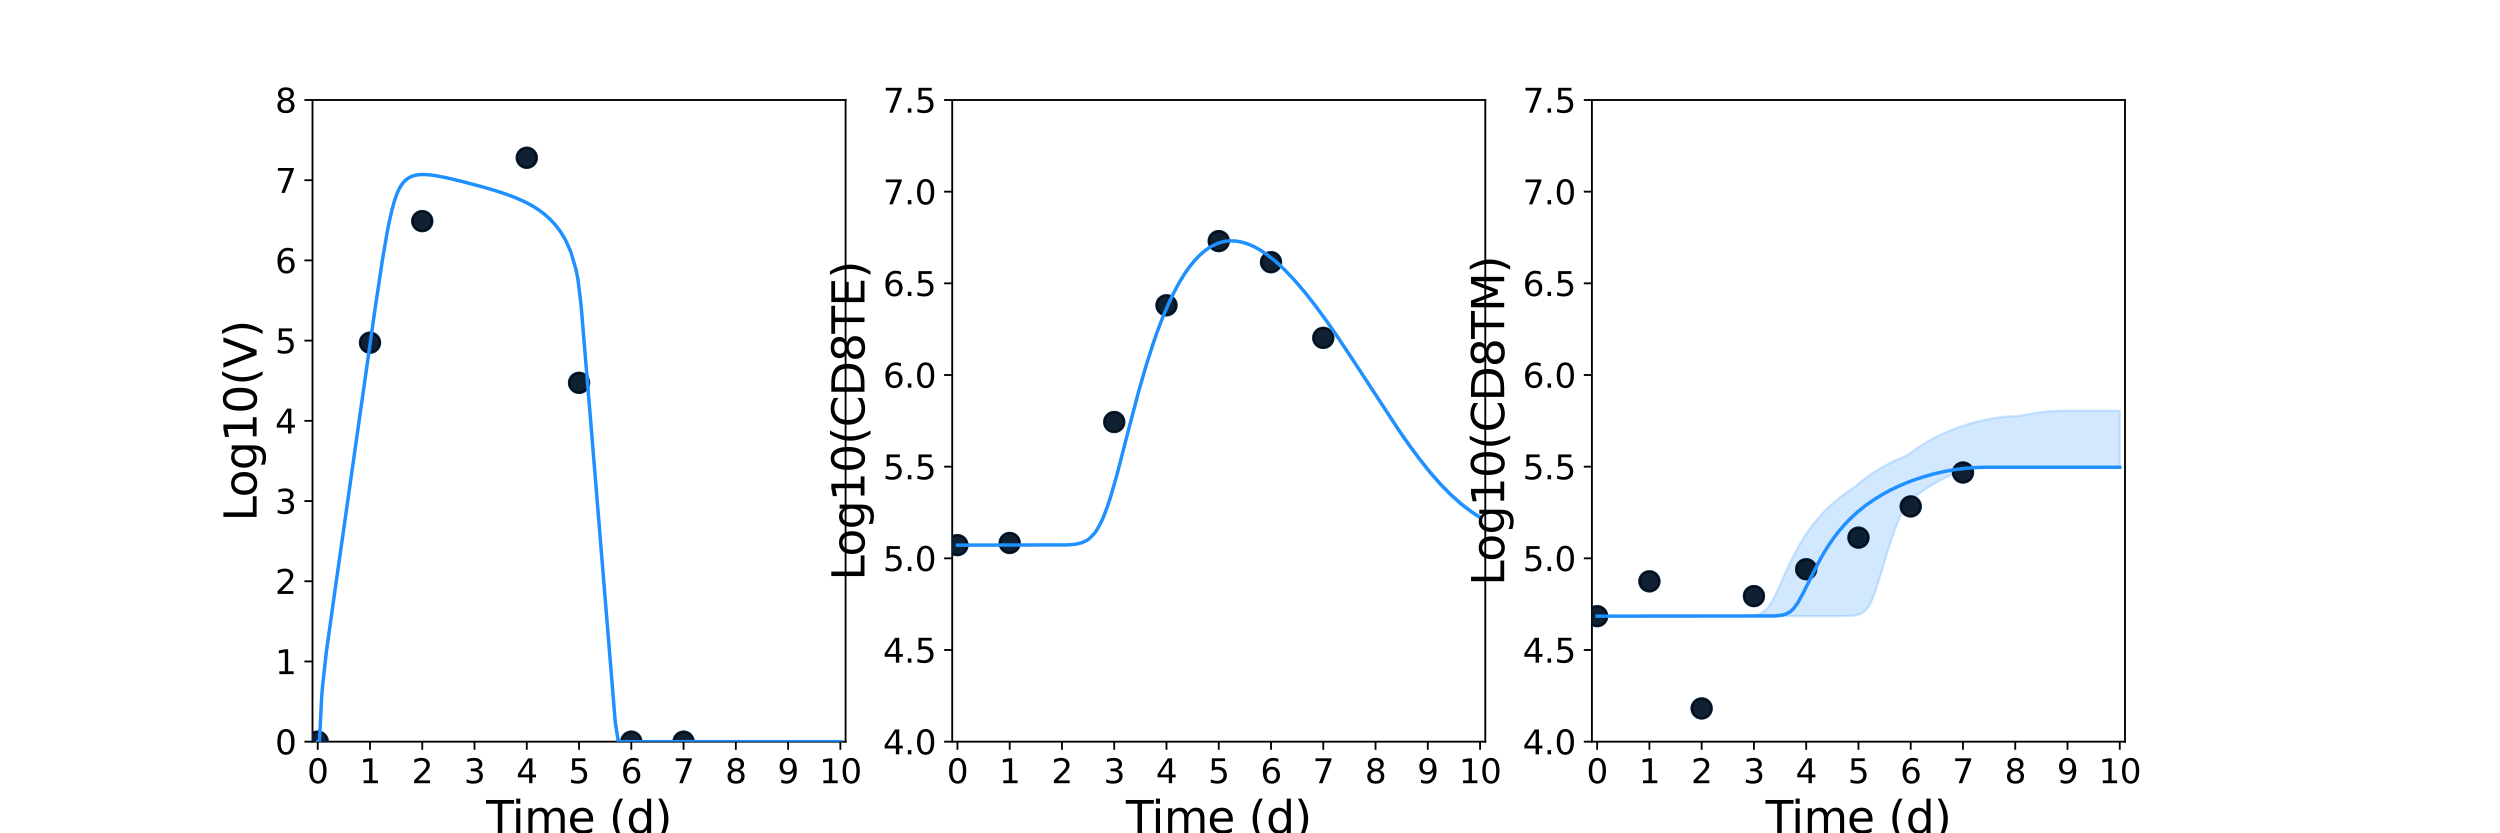 <?xml version="1.0" encoding="utf-8" standalone="no"?>
<!DOCTYPE svg PUBLIC "-//W3C//DTD SVG 1.1//EN"
  "http://www.w3.org/Graphics/SVG/1.1/DTD/svg11.dtd">
<svg xmlns:xlink="http://www.w3.org/1999/xlink" width="1080pt" height="360pt" viewBox="0 0 1080 360" xmlns="http://www.w3.org/2000/svg" version="1.1">
 <defs>
  <style type="text/css">*{stroke-linejoin: round; stroke-linecap: butt}</style>
 </defs>
 <g id="figure_1">
  <g id="patch_1">
   <path d="M 0 360 
L 1080 360 
L 1080 0 
L 0 0 
z
" style="fill: #ffffff"/>
  </g>
  <g id="axes_1">
   <g id="patch_2">
    <path d="M 135 320.4 
L 365.294 320.4 
L 365.294 43.2 
L 135 43.2 
z
" style="fill: #ffffff"/>
   </g>
   <g id="matplotlib.axis_1">
    <g id="xtick_1">
     <g id="line2d_1">
      <defs>
       <path id="m9687540461" d="M 0 0 
L 0 3.5 
" style="stroke: #000000; stroke-width: 0.8"/>
      </defs>
      <g>
       <use xlink:href="#m9687540461" x="137.258" y="320.4" style="stroke: #000000; stroke-width: 0.8"/>
      </g>
     </g>
     <g id="text_1">
      <!-- 0 -->
      <g transform="translate(132.677 338.342) scale(0.144 -0.144)">
       <defs>
        <path id="DejaVuSans-30" d="M 2034 4250 
Q 1547 4250 1301 3770 
Q 1056 3291 1056 2328 
Q 1056 1369 1301 889 
Q 1547 409 2034 409 
Q 2525 409 2770 889 
Q 3016 1369 3016 2328 
Q 3016 3291 2770 3770 
Q 2525 4250 2034 4250 
z
M 2034 4750 
Q 2819 4750 3233 4129 
Q 3647 3509 3647 2328 
Q 3647 1150 3233 529 
Q 2819 -91 2034 -91 
Q 1250 -91 836 529 
Q 422 1150 422 2328 
Q 422 3509 836 4129 
Q 1250 4750 2034 4750 
z
" transform="scale(0.016)"/>
       </defs>
       <use xlink:href="#DejaVuSans-30"/>
      </g>
     </g>
    </g>
    <g id="xtick_2">
     <g id="line2d_2">
      <g>
       <use xlink:href="#m9687540461" x="159.836" y="320.4" style="stroke: #000000; stroke-width: 0.8"/>
      </g>
     </g>
     <g id="text_2">
      <!-- 1 -->
      <g transform="translate(155.255 338.342) scale(0.144 -0.144)">
       <defs>
        <path id="DejaVuSans-31" d="M 794 531 
L 1825 531 
L 1825 4091 
L 703 3866 
L 703 4441 
L 1819 4666 
L 2450 4666 
L 2450 531 
L 3481 531 
L 3481 0 
L 794 0 
L 794 531 
z
" transform="scale(0.016)"/>
       </defs>
       <use xlink:href="#DejaVuSans-31"/>
      </g>
     </g>
    </g>
    <g id="xtick_3">
     <g id="line2d_3">
      <g>
       <use xlink:href="#m9687540461" x="182.413" y="320.4" style="stroke: #000000; stroke-width: 0.8"/>
      </g>
     </g>
     <g id="text_3">
      <!-- 2 -->
      <g transform="translate(177.832 338.342) scale(0.144 -0.144)">
       <defs>
        <path id="DejaVuSans-32" d="M 1228 531 
L 3431 531 
L 3431 0 
L 469 0 
L 469 531 
Q 828 903 1448 1529 
Q 2069 2156 2228 2338 
Q 2531 2678 2651 2914 
Q 2772 3150 2772 3378 
Q 2772 3750 2511 3984 
Q 2250 4219 1831 4219 
Q 1534 4219 1204 4116 
Q 875 4013 500 3803 
L 500 4441 
Q 881 4594 1212 4672 
Q 1544 4750 1819 4750 
Q 2544 4750 2975 4387 
Q 3406 4025 3406 3419 
Q 3406 3131 3298 2873 
Q 3191 2616 2906 2266 
Q 2828 2175 2409 1742 
Q 1991 1309 1228 531 
z
" transform="scale(0.016)"/>
       </defs>
       <use xlink:href="#DejaVuSans-32"/>
      </g>
     </g>
    </g>
    <g id="xtick_4">
     <g id="line2d_4">
      <g>
       <use xlink:href="#m9687540461" x="204.991" y="320.4" style="stroke: #000000; stroke-width: 0.8"/>
      </g>
     </g>
     <g id="text_4">
      <!-- 3 -->
      <g transform="translate(200.41 338.342) scale(0.144 -0.144)">
       <defs>
        <path id="DejaVuSans-33" d="M 2597 2516 
Q 3050 2419 3304 2112 
Q 3559 1806 3559 1356 
Q 3559 666 3084 287 
Q 2609 -91 1734 -91 
Q 1441 -91 1130 -33 
Q 819 25 488 141 
L 488 750 
Q 750 597 1062 519 
Q 1375 441 1716 441 
Q 2309 441 2620 675 
Q 2931 909 2931 1356 
Q 2931 1769 2642 2001 
Q 2353 2234 1838 2234 
L 1294 2234 
L 1294 2753 
L 1863 2753 
Q 2328 2753 2575 2939 
Q 2822 3125 2822 3475 
Q 2822 3834 2567 4026 
Q 2313 4219 1838 4219 
Q 1578 4219 1281 4162 
Q 984 4106 628 3988 
L 628 4550 
Q 988 4650 1302 4700 
Q 1616 4750 1894 4750 
Q 2613 4750 3031 4423 
Q 3450 4097 3450 3541 
Q 3450 3153 3228 2886 
Q 3006 2619 2597 2516 
z
" transform="scale(0.016)"/>
       </defs>
       <use xlink:href="#DejaVuSans-33"/>
      </g>
     </g>
    </g>
    <g id="xtick_5">
     <g id="line2d_5">
      <g>
       <use xlink:href="#m9687540461" x="227.569" y="320.4" style="stroke: #000000; stroke-width: 0.8"/>
      </g>
     </g>
     <g id="text_5">
      <!-- 4 -->
      <g transform="translate(222.988 338.342) scale(0.144 -0.144)">
       <defs>
        <path id="DejaVuSans-34" d="M 2419 4116 
L 825 1625 
L 2419 1625 
L 2419 4116 
z
M 2253 4666 
L 3047 4666 
L 3047 1625 
L 3713 1625 
L 3713 1100 
L 3047 1100 
L 3047 0 
L 2419 0 
L 2419 1100 
L 313 1100 
L 313 1709 
L 2253 4666 
z
" transform="scale(0.016)"/>
       </defs>
       <use xlink:href="#DejaVuSans-34"/>
      </g>
     </g>
    </g>
    <g id="xtick_6">
     <g id="line2d_6">
      <g>
       <use xlink:href="#m9687540461" x="250.147" y="320.4" style="stroke: #000000; stroke-width: 0.8"/>
      </g>
     </g>
     <g id="text_6">
      <!-- 5 -->
      <g transform="translate(245.566 338.342) scale(0.144 -0.144)">
       <defs>
        <path id="DejaVuSans-35" d="M 691 4666 
L 3169 4666 
L 3169 4134 
L 1269 4134 
L 1269 2991 
Q 1406 3038 1543 3061 
Q 1681 3084 1819 3084 
Q 2600 3084 3056 2656 
Q 3513 2228 3513 1497 
Q 3513 744 3044 326 
Q 2575 -91 1722 -91 
Q 1428 -91 1123 -41 
Q 819 9 494 109 
L 494 744 
Q 775 591 1075 516 
Q 1375 441 1709 441 
Q 2250 441 2565 725 
Q 2881 1009 2881 1497 
Q 2881 1984 2565 2268 
Q 2250 2553 1709 2553 
Q 1456 2553 1204 2497 
Q 953 2441 691 2322 
L 691 4666 
z
" transform="scale(0.016)"/>
       </defs>
       <use xlink:href="#DejaVuSans-35"/>
      </g>
     </g>
    </g>
    <g id="xtick_7">
     <g id="line2d_7">
      <g>
       <use xlink:href="#m9687540461" x="272.725" y="320.4" style="stroke: #000000; stroke-width: 0.8"/>
      </g>
     </g>
     <g id="text_7">
      <!-- 6 -->
      <g transform="translate(268.144 338.342) scale(0.144 -0.144)">
       <defs>
        <path id="DejaVuSans-36" d="M 2113 2584 
Q 1688 2584 1439 2293 
Q 1191 2003 1191 1497 
Q 1191 994 1439 701 
Q 1688 409 2113 409 
Q 2538 409 2786 701 
Q 3034 994 3034 1497 
Q 3034 2003 2786 2293 
Q 2538 2584 2113 2584 
z
M 3366 4563 
L 3366 3988 
Q 3128 4100 2886 4159 
Q 2644 4219 2406 4219 
Q 1781 4219 1451 3797 
Q 1122 3375 1075 2522 
Q 1259 2794 1537 2939 
Q 1816 3084 2150 3084 
Q 2853 3084 3261 2657 
Q 3669 2231 3669 1497 
Q 3669 778 3244 343 
Q 2819 -91 2113 -91 
Q 1303 -91 875 529 
Q 447 1150 447 2328 
Q 447 3434 972 4092 
Q 1497 4750 2381 4750 
Q 2619 4750 2861 4703 
Q 3103 4656 3366 4563 
z
" transform="scale(0.016)"/>
       </defs>
       <use xlink:href="#DejaVuSans-36"/>
      </g>
     </g>
    </g>
    <g id="xtick_8">
     <g id="line2d_8">
      <g>
       <use xlink:href="#m9687540461" x="295.303" y="320.4" style="stroke: #000000; stroke-width: 0.8"/>
      </g>
     </g>
     <g id="text_8">
      <!-- 7 -->
      <g transform="translate(290.722 338.342) scale(0.144 -0.144)">
       <defs>
        <path id="DejaVuSans-37" d="M 525 4666 
L 3525 4666 
L 3525 4397 
L 1831 0 
L 1172 0 
L 2766 4134 
L 525 4134 
L 525 4666 
z
" transform="scale(0.016)"/>
       </defs>
       <use xlink:href="#DejaVuSans-37"/>
      </g>
     </g>
    </g>
    <g id="xtick_9">
     <g id="line2d_9">
      <g>
       <use xlink:href="#m9687540461" x="317.881" y="320.4" style="stroke: #000000; stroke-width: 0.8"/>
      </g>
     </g>
     <g id="text_9">
      <!-- 8 -->
      <g transform="translate(313.3 338.342) scale(0.144 -0.144)">
       <defs>
        <path id="DejaVuSans-38" d="M 2034 2216 
Q 1584 2216 1326 1975 
Q 1069 1734 1069 1313 
Q 1069 891 1326 650 
Q 1584 409 2034 409 
Q 2484 409 2743 651 
Q 3003 894 3003 1313 
Q 3003 1734 2745 1975 
Q 2488 2216 2034 2216 
z
M 1403 2484 
Q 997 2584 770 2862 
Q 544 3141 544 3541 
Q 544 4100 942 4425 
Q 1341 4750 2034 4750 
Q 2731 4750 3128 4425 
Q 3525 4100 3525 3541 
Q 3525 3141 3298 2862 
Q 3072 2584 2669 2484 
Q 3125 2378 3379 2068 
Q 3634 1759 3634 1313 
Q 3634 634 3220 271 
Q 2806 -91 2034 -91 
Q 1263 -91 848 271 
Q 434 634 434 1313 
Q 434 1759 690 2068 
Q 947 2378 1403 2484 
z
M 1172 3481 
Q 1172 3119 1398 2916 
Q 1625 2713 2034 2713 
Q 2441 2713 2670 2916 
Q 2900 3119 2900 3481 
Q 2900 3844 2670 4047 
Q 2441 4250 2034 4250 
Q 1625 4250 1398 4047 
Q 1172 3844 1172 3481 
z
" transform="scale(0.016)"/>
       </defs>
       <use xlink:href="#DejaVuSans-38"/>
      </g>
     </g>
    </g>
    <g id="xtick_10">
     <g id="line2d_10">
      <g>
       <use xlink:href="#m9687540461" x="340.458" y="320.4" style="stroke: #000000; stroke-width: 0.8"/>
      </g>
     </g>
     <g id="text_10">
      <!-- 9 -->
      <g transform="translate(335.877 338.342) scale(0.144 -0.144)">
       <defs>
        <path id="DejaVuSans-39" d="M 703 97 
L 703 672 
Q 941 559 1184 500 
Q 1428 441 1663 441 
Q 2288 441 2617 861 
Q 2947 1281 2994 2138 
Q 2813 1869 2534 1725 
Q 2256 1581 1919 1581 
Q 1219 1581 811 2004 
Q 403 2428 403 3163 
Q 403 3881 828 4315 
Q 1253 4750 1959 4750 
Q 2769 4750 3195 4129 
Q 3622 3509 3622 2328 
Q 3622 1225 3098 567 
Q 2575 -91 1691 -91 
Q 1453 -91 1209 -44 
Q 966 3 703 97 
z
M 1959 2075 
Q 2384 2075 2632 2365 
Q 2881 2656 2881 3163 
Q 2881 3666 2632 3958 
Q 2384 4250 1959 4250 
Q 1534 4250 1286 3958 
Q 1038 3666 1038 3163 
Q 1038 2656 1286 2365 
Q 1534 2075 1959 2075 
z
" transform="scale(0.016)"/>
       </defs>
       <use xlink:href="#DejaVuSans-39"/>
      </g>
     </g>
    </g>
    <g id="xtick_11">
     <g id="line2d_11">
      <g>
       <use xlink:href="#m9687540461" x="363.036" y="320.4" style="stroke: #000000; stroke-width: 0.8"/>
      </g>
     </g>
     <g id="text_11">
      <!-- 10 -->
      <g transform="translate(353.874 338.342) scale(0.144 -0.144)">
       <use xlink:href="#DejaVuSans-31"/>
       <use xlink:href="#DejaVuSans-30" x="63.623"/>
      </g>
     </g>
    </g>
    <g id="text_12">
     <!-- Time (d) -->
     <g transform="translate(210.022 359.925) scale(0.192 -0.192)">
      <defs>
       <path id="DejaVuSans-54" d="M -19 4666 
L 3928 4666 
L 3928 4134 
L 2272 4134 
L 2272 0 
L 1638 0 
L 1638 4134 
L -19 4134 
L -19 4666 
z
" transform="scale(0.016)"/>
       <path id="DejaVuSans-69" d="M 603 3500 
L 1178 3500 
L 1178 0 
L 603 0 
L 603 3500 
z
M 603 4863 
L 1178 4863 
L 1178 4134 
L 603 4134 
L 603 4863 
z
" transform="scale(0.016)"/>
       <path id="DejaVuSans-6d" d="M 3328 2828 
Q 3544 3216 3844 3400 
Q 4144 3584 4550 3584 
Q 5097 3584 5394 3201 
Q 5691 2819 5691 2113 
L 5691 0 
L 5113 0 
L 5113 2094 
Q 5113 2597 4934 2840 
Q 4756 3084 4391 3084 
Q 3944 3084 3684 2787 
Q 3425 2491 3425 1978 
L 3425 0 
L 2847 0 
L 2847 2094 
Q 2847 2600 2669 2842 
Q 2491 3084 2119 3084 
Q 1678 3084 1418 2786 
Q 1159 2488 1159 1978 
L 1159 0 
L 581 0 
L 581 3500 
L 1159 3500 
L 1159 2956 
Q 1356 3278 1631 3431 
Q 1906 3584 2284 3584 
Q 2666 3584 2933 3390 
Q 3200 3197 3328 2828 
z
" transform="scale(0.016)"/>
       <path id="DejaVuSans-65" d="M 3597 1894 
L 3597 1613 
L 953 1613 
Q 991 1019 1311 708 
Q 1631 397 2203 397 
Q 2534 397 2845 478 
Q 3156 559 3463 722 
L 3463 178 
Q 3153 47 2828 -22 
Q 2503 -91 2169 -91 
Q 1331 -91 842 396 
Q 353 884 353 1716 
Q 353 2575 817 3079 
Q 1281 3584 2069 3584 
Q 2775 3584 3186 3129 
Q 3597 2675 3597 1894 
z
M 3022 2063 
Q 3016 2534 2758 2815 
Q 2500 3097 2075 3097 
Q 1594 3097 1305 2825 
Q 1016 2553 972 2059 
L 3022 2063 
z
" transform="scale(0.016)"/>
       <path id="DejaVuSans-20" transform="scale(0.016)"/>
       <path id="DejaVuSans-28" d="M 1984 4856 
Q 1566 4138 1362 3434 
Q 1159 2731 1159 2009 
Q 1159 1288 1364 580 
Q 1569 -128 1984 -844 
L 1484 -844 
Q 1016 -109 783 600 
Q 550 1309 550 2009 
Q 550 2706 781 3412 
Q 1013 4119 1484 4856 
L 1984 4856 
z
" transform="scale(0.016)"/>
       <path id="DejaVuSans-64" d="M 2906 2969 
L 2906 4863 
L 3481 4863 
L 3481 0 
L 2906 0 
L 2906 525 
Q 2725 213 2448 61 
Q 2172 -91 1784 -91 
Q 1150 -91 751 415 
Q 353 922 353 1747 
Q 353 2572 751 3078 
Q 1150 3584 1784 3584 
Q 2172 3584 2448 3432 
Q 2725 3281 2906 2969 
z
M 947 1747 
Q 947 1113 1208 752 
Q 1469 391 1925 391 
Q 2381 391 2643 752 
Q 2906 1113 2906 1747 
Q 2906 2381 2643 2742 
Q 2381 3103 1925 3103 
Q 1469 3103 1208 2742 
Q 947 2381 947 1747 
z
" transform="scale(0.016)"/>
       <path id="DejaVuSans-29" d="M 513 4856 
L 1013 4856 
Q 1481 4119 1714 3412 
Q 1947 2706 1947 2009 
Q 1947 1309 1714 600 
Q 1481 -109 1013 -844 
L 513 -844 
Q 928 -128 1133 580 
Q 1338 1288 1338 2009 
Q 1338 2731 1133 3434 
Q 928 4138 513 4856 
z
" transform="scale(0.016)"/>
      </defs>
      <use xlink:href="#DejaVuSans-54"/>
      <use xlink:href="#DejaVuSans-69" x="57.959"/>
      <use xlink:href="#DejaVuSans-6d" x="85.742"/>
      <use xlink:href="#DejaVuSans-65" x="183.154"/>
      <use xlink:href="#DejaVuSans-20" x="244.678"/>
      <use xlink:href="#DejaVuSans-28" x="276.465"/>
      <use xlink:href="#DejaVuSans-64" x="315.479"/>
      <use xlink:href="#DejaVuSans-29" x="378.955"/>
     </g>
    </g>
   </g>
   <g id="matplotlib.axis_2">
    <g id="ytick_1">
     <g id="line2d_12">
      <defs>
       <path id="m31e63f14f6" d="M 0 0 
L -3.5 0 
" style="stroke: #000000; stroke-width: 0.8"/>
      </defs>
      <g>
       <use xlink:href="#m31e63f14f6" x="135" y="320.4" style="stroke: #000000; stroke-width: 0.8"/>
      </g>
     </g>
     <g id="text_13">
      <!-- 0 -->
      <g transform="translate(118.838 325.871) scale(0.144 -0.144)">
       <use xlink:href="#DejaVuSans-30"/>
      </g>
     </g>
    </g>
    <g id="ytick_2">
     <g id="line2d_13">
      <g>
       <use xlink:href="#m31e63f14f6" x="135" y="285.75" style="stroke: #000000; stroke-width: 0.8"/>
      </g>
     </g>
     <g id="text_14">
      <!-- 1 -->
      <g transform="translate(118.838 291.221) scale(0.144 -0.144)">
       <use xlink:href="#DejaVuSans-31"/>
      </g>
     </g>
    </g>
    <g id="ytick_3">
     <g id="line2d_14">
      <g>
       <use xlink:href="#m31e63f14f6" x="135" y="251.1" style="stroke: #000000; stroke-width: 0.8"/>
      </g>
     </g>
     <g id="text_15">
      <!-- 2 -->
      <g transform="translate(118.838 256.571) scale(0.144 -0.144)">
       <use xlink:href="#DejaVuSans-32"/>
      </g>
     </g>
    </g>
    <g id="ytick_4">
     <g id="line2d_15">
      <g>
       <use xlink:href="#m31e63f14f6" x="135" y="216.45" style="stroke: #000000; stroke-width: 0.8"/>
      </g>
     </g>
     <g id="text_16">
      <!-- 3 -->
      <g transform="translate(118.838 221.921) scale(0.144 -0.144)">
       <use xlink:href="#DejaVuSans-33"/>
      </g>
     </g>
    </g>
    <g id="ytick_5">
     <g id="line2d_16">
      <g>
       <use xlink:href="#m31e63f14f6" x="135" y="181.8" style="stroke: #000000; stroke-width: 0.8"/>
      </g>
     </g>
     <g id="text_17">
      <!-- 4 -->
      <g transform="translate(118.838 187.271) scale(0.144 -0.144)">
       <use xlink:href="#DejaVuSans-34"/>
      </g>
     </g>
    </g>
    <g id="ytick_6">
     <g id="line2d_17">
      <g>
       <use xlink:href="#m31e63f14f6" x="135" y="147.15" style="stroke: #000000; stroke-width: 0.8"/>
      </g>
     </g>
     <g id="text_18">
      <!-- 5 -->
      <g transform="translate(118.838 152.621) scale(0.144 -0.144)">
       <use xlink:href="#DejaVuSans-35"/>
      </g>
     </g>
    </g>
    <g id="ytick_7">
     <g id="line2d_18">
      <g>
       <use xlink:href="#m31e63f14f6" x="135" y="112.5" style="stroke: #000000; stroke-width: 0.8"/>
      </g>
     </g>
     <g id="text_19">
      <!-- 6 -->
      <g transform="translate(118.838 117.971) scale(0.144 -0.144)">
       <use xlink:href="#DejaVuSans-36"/>
      </g>
     </g>
    </g>
    <g id="ytick_8">
     <g id="line2d_19">
      <g>
       <use xlink:href="#m31e63f14f6" x="135" y="77.85" style="stroke: #000000; stroke-width: 0.8"/>
      </g>
     </g>
     <g id="text_20">
      <!-- 7 -->
      <g transform="translate(118.838 83.321) scale(0.144 -0.144)">
       <use xlink:href="#DejaVuSans-37"/>
      </g>
     </g>
    </g>
    <g id="ytick_9">
     <g id="line2d_20">
      <g>
       <use xlink:href="#m31e63f14f6" x="135" y="43.2" style="stroke: #000000; stroke-width: 0.8"/>
      </g>
     </g>
     <g id="text_21">
      <!-- 8 -->
      <g transform="translate(118.838 48.671) scale(0.144 -0.144)">
       <use xlink:href="#DejaVuSans-38"/>
      </g>
     </g>
    </g>
    <g id="text_22">
     <!-- Log10(V) -->
     <g transform="translate(110.845 225.224) rotate(-90) scale(0.192 -0.192)">
      <defs>
       <path id="DejaVuSans-4c" d="M 628 4666 
L 1259 4666 
L 1259 531 
L 3531 531 
L 3531 0 
L 628 0 
L 628 4666 
z
" transform="scale(0.016)"/>
       <path id="DejaVuSans-6f" d="M 1959 3097 
Q 1497 3097 1228 2736 
Q 959 2375 959 1747 
Q 959 1119 1226 758 
Q 1494 397 1959 397 
Q 2419 397 2687 759 
Q 2956 1122 2956 1747 
Q 2956 2369 2687 2733 
Q 2419 3097 1959 3097 
z
M 1959 3584 
Q 2709 3584 3137 3096 
Q 3566 2609 3566 1747 
Q 3566 888 3137 398 
Q 2709 -91 1959 -91 
Q 1206 -91 779 398 
Q 353 888 353 1747 
Q 353 2609 779 3096 
Q 1206 3584 1959 3584 
z
" transform="scale(0.016)"/>
       <path id="DejaVuSans-67" d="M 2906 1791 
Q 2906 2416 2648 2759 
Q 2391 3103 1925 3103 
Q 1463 3103 1205 2759 
Q 947 2416 947 1791 
Q 947 1169 1205 825 
Q 1463 481 1925 481 
Q 2391 481 2648 825 
Q 2906 1169 2906 1791 
z
M 3481 434 
Q 3481 -459 3084 -895 
Q 2688 -1331 1869 -1331 
Q 1566 -1331 1297 -1286 
Q 1028 -1241 775 -1147 
L 775 -588 
Q 1028 -725 1275 -790 
Q 1522 -856 1778 -856 
Q 2344 -856 2625 -561 
Q 2906 -266 2906 331 
L 2906 616 
Q 2728 306 2450 153 
Q 2172 0 1784 0 
Q 1141 0 747 490 
Q 353 981 353 1791 
Q 353 2603 747 3093 
Q 1141 3584 1784 3584 
Q 2172 3584 2450 3431 
Q 2728 3278 2906 2969 
L 2906 3500 
L 3481 3500 
L 3481 434 
z
" transform="scale(0.016)"/>
       <path id="DejaVuSans-56" d="M 1831 0 
L 50 4666 
L 709 4666 
L 2188 738 
L 3669 4666 
L 4325 4666 
L 2547 0 
L 1831 0 
z
" transform="scale(0.016)"/>
      </defs>
      <use xlink:href="#DejaVuSans-4c"/>
      <use xlink:href="#DejaVuSans-6f" x="53.963"/>
      <use xlink:href="#DejaVuSans-67" x="115.145"/>
      <use xlink:href="#DejaVuSans-31" x="178.621"/>
      <use xlink:href="#DejaVuSans-30" x="242.244"/>
      <use xlink:href="#DejaVuSans-28" x="305.867"/>
      <use xlink:href="#DejaVuSans-56" x="344.881"/>
      <use xlink:href="#DejaVuSans-29" x="413.289"/>
     </g>
    </g>
   </g>
   <g id="patch_3">
    <path d="M 135 320.4 
L 135 43.2 
" style="fill: none; stroke: #000000; stroke-width: 0.8; stroke-linejoin: miter; stroke-linecap: square"/>
   </g>
   <g id="patch_4">
    <path d="M 365.294 320.4 
L 365.294 43.2 
" style="fill: none; stroke: #000000; stroke-width: 0.8; stroke-linejoin: miter; stroke-linecap: square"/>
   </g>
   <g id="patch_5">
    <path d="M 135 320.4 
L 365.294 320.4 
" style="fill: none; stroke: #000000; stroke-width: 0.8; stroke-linejoin: miter; stroke-linecap: square"/>
   </g>
   <g id="patch_6">
    <path d="M 135 43.2 
L 365.294 43.2 
" style="fill: none; stroke: #000000; stroke-width: 0.8; stroke-linejoin: miter; stroke-linecap: square"/>
   </g>
   <g id="PolyCollection_1">
    <defs>
     <path id="md895f92bff" d="M 137.258 -39.6 
L 137.258 -39.6 
L 137.258 -39.6 
L 137.261 -39.6 
L 137.289 -39.6 
L 137.446 -39.6 
L 137.543 -39.6 
L 137.92 -39.6 
L 138.141 -42.198 
L 138.902 -57.924 
L 139.306 -63.262 
L 140.512 -74.753 
L 140.996 -78.494 
L 142.049 -86.165 
L 142.628 -90.244 
L 143.765 -98.268 
L 144.411 -102.793 
L 145.538 -110.746 
L 146.242 -115.69 
L 147.383 -123.75 
L 148.131 -129.007 
L 149.271 -137.063 
L 150.054 -142.563 
L 151.194 -150.623 
L 152.002 -156.301 
L 153.254 -165.162 
L 154.049 -170.745 
L 155.143 -178.462 
L 155.969 -184.263 
L 157.16 -192.673 
L 157.981 -198.425 
L 159.09 -206.213 
L 159.931 -212.074 
L 161.127 -220.408 
L 161.962 -226.147 
L 163.094 -233.857 
L 163.953 -239.566 
L 165.183 -247.502 
L 166.047 -252.779 
L 167.213 -259.402 
L 168.098 -263.925 
L 169.347 -269.425 
L 170.236 -272.669 
L 171.351 -275.947 
L 172.211 -277.939 
L 173.169 -279.688 
L 173.943 -280.802 
L 174.766 -281.749 
L 175.589 -282.498 
L 176.302 -283.016 
L 177.016 -283.434 
L 177.638 -283.73 
L 178.196 -283.948 
L 178.671 -284.103 
L 179.088 -284.219 
L 179.462 -284.307 
L 179.835 -284.383 
L 180.15 -284.437 
L 180.496 -284.488 
L 180.842 -284.53 
L 181.188 -284.563 
L 181.534 -284.589 
L 181.88 -284.608 
L 182.226 -284.62 
L 182.572 -284.626 
L 182.918 -284.625 
L 183.264 -284.62 
L 183.61 -284.609 
L 183.956 -284.594 
L 184.302 -284.574 
L 184.648 -284.55 
L 184.998 -284.521 
L 185.351 -284.489 
L 185.709 -284.452 
L 186.073 -284.411 
L 187.853 -284.167 
L 188.365 -284.083 
L 190.365 -283.725 
L 191.049 -283.588 
L 193.306 -283.111 
L 194.204 -282.908 
L 196.462 -282.379 
L 197.477 -282.133 
L 199.411 -281.653 
L 200.522 -281.371 
L 202.122 -280.959 
L 203.222 -280.672 
L 205.084 -280.177 
L 206.213 -279.872 
L 207.654 -279.479 
L 209.482 -278.967 
L 210.922 -278.554 
L 212.631 -278.053 
L 213.871 -277.676 
L 215.481 -277.173 
L 217.09 -276.647 
L 218.7 -276.095 
L 220.392 -275.482 
L 222.084 -274.83 
L 223.974 -274.045 
L 226.231 -273.014 
L 228.489 -271.859 
L 230.747 -270.553 
L 233.005 -269.06 
L 235.263 -267.332 
L 237.52 -265.305 
L 239.778 -262.883 
L 242.036 -259.916 
L 244.294 -256.136 
L 246.552 -250.982 
L 248.809 -242.758 
L 249.261 -240.288 
L 249.652 -237.768 
L 250.781 -230.231 
L 250.938 -229.071 
L 250.955 -228.867 
L 250.96 -228.807 
L 250.971 -228.687 
L 250.974 -228.643 
L 250.977 -228.615 
L 250.978 -228.605 
L 250.979 -228.592 
L 250.979 -228.589 
L 250.979 -228.588 
L 250.98 -228.583 
L 250.98 -228.58 
L 250.98 -228.576 
L 250.98 -228.573 
L 250.981 -228.57 
L 250.981 -228.566 
L 250.981 -228.561 
L 250.984 -228.533 
L 250.987 -228.491 
L 250.999 -228.355 
L 251.028 -228.011 
L 251.137 -226.732 
L 251.614 -221.078 
L 251.876 -217.981 
L 252.804 -206.8 
L 253.213 -201.966 
L 254.507 -185.969 
L 255.045 -179.577 
L 256.322 -163.811 
L 256.984 -155.92 
L 258.383 -138.46 
L 259.142 -129.381 
L 260.426 -113.52 
L 261.274 -103.338 
L 262.595 -86.933 
L 263.508 -75.93 
L 264.835 -59.405 
L 265.797 -47.754 
L 267.12 -39.6 
L 268.131 -39.6 
L 269.487 -39.6 
L 270.602 -39.6 
L 272.194 -39.6 
L 273.785 -39.6 
L 276.043 -39.6 
L 278.301 -39.6 
L 280.558 -39.6 
L 282.816 -39.6 
L 285.074 -39.6 
L 287.332 -39.6 
L 289.59 -39.6 
L 291.847 -39.6 
L 294.105 -39.6 
L 296.363 -39.6 
L 298.621 -39.6 
L 300.879 -39.6 
L 303.136 -39.6 
L 305.394 -39.6 
L 307.652 -39.6 
L 309.91 -39.6 
L 312.167 -39.6 
L 314.425 -39.6 
L 316.683 -39.6 
L 318.941 -39.6 
L 321.199 -39.6 
L 323.456 -39.6 
L 325.714 -39.6 
L 327.972 -39.6 
L 330.23 -39.6 
L 332.488 -39.6 
L 334.745 -39.6 
L 337.003 -39.6 
L 339.261 -39.6 
L 341.519 -39.6 
L 343.776 -39.6 
L 346.034 -39.6 
L 348.292 -39.6 
L 350.55 -39.6 
L 352.808 -39.6 
L 355.065 -39.6 
L 357.323 -39.6 
L 359.581 -39.6 
L 361.839 -39.6 
L 363.036 -39.6 
L 363.036 -39.6 
L 363.036 -39.6 
L 361.839 -39.6 
L 359.581 -39.6 
L 357.323 -39.6 
L 355.065 -39.6 
L 352.808 -39.6 
L 350.55 -39.6 
L 348.292 -39.6 
L 346.034 -39.6 
L 343.776 -39.6 
L 341.519 -39.6 
L 339.261 -39.6 
L 337.003 -39.6 
L 334.745 -39.6 
L 332.488 -39.6 
L 330.23 -39.6 
L 327.972 -39.6 
L 325.714 -39.6 
L 323.456 -39.6 
L 321.199 -39.6 
L 318.941 -39.6 
L 316.683 -39.6 
L 314.425 -39.6 
L 312.167 -39.6 
L 309.91 -39.6 
L 307.652 -39.6 
L 305.394 -39.6 
L 303.136 -39.6 
L 300.879 -39.6 
L 298.621 -39.6 
L 296.363 -39.6 
L 294.105 -39.6 
L 291.847 -39.6 
L 289.59 -39.6 
L 287.332 -39.6 
L 285.074 -39.6 
L 282.816 -39.6 
L 280.558 -39.6 
L 278.301 -39.6 
L 276.043 -39.6 
L 273.785 -39.6 
L 272.194 -39.6 
L 270.602 -39.6 
L 269.487 -39.6 
L 268.131 -39.6 
L 267.12 -40.485 
L 265.797 -49.643 
L 264.835 -61.199 
L 263.508 -77.429 
L 262.595 -88.59 
L 261.274 -104.746 
L 260.426 -115.097 
L 259.142 -130.768 
L 258.383 -140.02 
L 256.984 -157.055 
L 256.322 -165.106 
L 255.045 -180.55 
L 254.507 -187.058 
L 253.213 -202.569 
L 252.804 -207.46 
L 251.876 -218.538 
L 251.614 -221.623 
L 251.137 -227.274 
L 251.028 -228.551 
L 250.999 -228.85 
L 250.987 -228.983 
L 250.984 -229.023 
L 250.981 -229.051 
L 250.981 -229.055 
L 250.981 -229.059 
L 250.98 -229.062 
L 250.98 -229.065 
L 250.98 -229.069 
L 250.98 -229.072 
L 250.979 -229.077 
L 250.979 -229.077 
L 250.979 -229.08 
L 250.978 -229.093 
L 250.977 -229.103 
L 250.974 -229.13 
L 250.971 -229.167 
L 250.96 -229.284 
L 250.955 -229.342 
L 250.938 -229.542 
L 250.781 -231.165 
L 249.652 -239.543 
L 249.261 -241.63 
L 248.809 -243.729 
L 246.552 -251.305 
L 244.294 -256.337 
L 242.036 -260.066 
L 239.778 -263.002 
L 237.52 -265.401 
L 235.263 -267.41 
L 233.005 -269.122 
L 230.747 -270.602 
L 228.489 -271.897 
L 226.231 -273.041 
L 223.974 -274.065 
L 222.084 -274.846 
L 220.392 -275.495 
L 218.7 -276.105 
L 217.09 -276.654 
L 215.481 -277.178 
L 213.871 -277.681 
L 212.631 -278.056 
L 210.922 -278.558 
L 209.482 -278.97 
L 207.654 -279.48 
L 206.213 -279.874 
L 205.084 -280.179 
L 203.222 -280.673 
L 202.122 -280.96 
L 200.522 -281.373 
L 199.411 -281.654 
L 197.477 -282.135 
L 196.462 -282.381 
L 194.204 -282.911 
L 193.306 -283.113 
L 191.049 -283.591 
L 190.365 -283.726 
L 188.365 -284.086 
L 187.853 -284.168 
L 186.073 -284.411 
L 185.709 -284.452 
L 185.351 -284.489 
L 184.998 -284.521 
L 184.648 -284.55 
L 184.302 -284.574 
L 183.956 -284.594 
L 183.61 -284.609 
L 183.264 -284.62 
L 182.918 -284.625 
L 182.572 -284.626 
L 182.226 -284.62 
L 181.88 -284.608 
L 181.534 -284.589 
L 181.188 -284.563 
L 180.842 -284.53 
L 180.496 -284.488 
L 180.15 -284.437 
L 179.835 -284.383 
L 179.462 -284.307 
L 179.088 -284.219 
L 178.671 -284.103 
L 178.196 -283.948 
L 177.638 -283.73 
L 177.016 -283.434 
L 176.302 -283.016 
L 175.589 -282.498 
L 174.766 -281.749 
L 173.943 -280.802 
L 173.169 -279.688 
L 172.211 -277.939 
L 171.351 -275.947 
L 170.236 -272.669 
L 169.347 -269.425 
L 168.098 -263.925 
L 167.213 -259.402 
L 166.047 -252.779 
L 165.183 -247.502 
L 163.953 -239.566 
L 163.094 -233.857 
L 161.962 -226.147 
L 161.127 -220.408 
L 159.931 -212.074 
L 159.09 -206.213 
L 157.981 -198.425 
L 157.16 -192.673 
L 155.969 -184.263 
L 155.143 -178.462 
L 154.049 -170.745 
L 153.254 -165.162 
L 152.002 -156.301 
L 151.194 -150.623 
L 150.054 -142.563 
L 149.271 -137.063 
L 148.131 -129.007 
L 147.383 -123.75 
L 146.242 -115.69 
L 145.538 -110.746 
L 144.411 -102.793 
L 143.765 -98.268 
L 142.628 -90.244 
L 142.049 -86.165 
L 140.996 -78.494 
L 140.512 -74.753 
L 139.306 -63.262 
L 138.902 -57.924 
L 138.141 -42.198 
L 137.92 -39.6 
L 137.543 -39.6 
L 137.446 -39.6 
L 137.289 -39.6 
L 137.261 -39.6 
L 137.258 -39.6 
L 137.258 -39.6 
z
" style="stroke: #1e90ff; stroke-opacity: 0.2"/>
    </defs>
    <g clip-path="url(#p980e238034)">
     <use xlink:href="#md895f92bff" x="0" y="360" style="fill: #1e90ff; fill-opacity: 0.2; stroke: #1e90ff; stroke-opacity: 0.2"/>
    </g>
   </g>
   <g id="PathCollection_1">
    <defs>
     <path id="m58e30853be" d="M 0 4.33 
C 1.148 4.33 2.25 3.874 3.062 3.062 
C 3.874 2.25 4.33 1.148 4.33 0 
C 4.33 -1.148 3.874 -2.25 3.062 -3.062 
C 2.25 -3.874 1.148 -4.33 0 -4.33 
C -1.148 -4.33 -2.25 -3.874 -3.062 -3.062 
C -3.874 -2.25 -4.33 -1.148 -4.33 0 
C -4.33 1.148 -3.874 2.25 -3.062 3.062 
C -2.25 3.874 -1.148 4.33 0 4.33 
z
" style="stroke: #1e90ff; stroke-opacity: 0.8"/>
    </defs>
    <g clip-path="url(#p980e238034)">
     <use xlink:href="#m58e30853be" x="137.258" y="320.4" style="fill: #1e90ff; fill-opacity: 0.8; stroke: #1e90ff; stroke-opacity: 0.8"/>
     <use xlink:href="#m58e30853be" x="159.836" y="148.039" style="fill: #1e90ff; fill-opacity: 0.8; stroke: #1e90ff; stroke-opacity: 0.8"/>
     <use xlink:href="#m58e30853be" x="182.413" y="95.521" style="fill: #1e90ff; fill-opacity: 0.8; stroke: #1e90ff; stroke-opacity: 0.8"/>
     <use xlink:href="#m58e30853be" x="227.569" y="68.156" style="fill: #1e90ff; fill-opacity: 0.8; stroke: #1e90ff; stroke-opacity: 0.8"/>
     <use xlink:href="#m58e30853be" x="250.147" y="165.384" style="fill: #1e90ff; fill-opacity: 0.8; stroke: #1e90ff; stroke-opacity: 0.8"/>
     <use xlink:href="#m58e30853be" x="272.725" y="320.4" style="fill: #1e90ff; fill-opacity: 0.8; stroke: #1e90ff; stroke-opacity: 0.8"/>
     <use xlink:href="#m58e30853be" x="295.303" y="320.4" style="fill: #1e90ff; fill-opacity: 0.8; stroke: #1e90ff; stroke-opacity: 0.8"/>
    </g>
   </g>
   <g id="PathCollection_2">
    <defs>
     <path id="mcf031ea044" d="M 0 4.33 
C 1.148 4.33 2.25 3.874 3.062 3.062 
C 3.874 2.25 4.33 1.148 4.33 0 
C 4.33 -1.148 3.874 -2.25 3.062 -3.062 
C 2.25 -3.874 1.148 -4.33 0 -4.33 
C -1.148 -4.33 -2.25 -3.874 -3.062 -3.062 
C -3.874 -2.25 -4.33 -1.148 -4.33 0 
C -4.33 1.148 -3.874 2.25 -3.062 3.062 
C -2.25 3.874 -1.148 4.33 0 4.33 
z
" style="stroke: #000000; stroke-opacity: 0.8"/>
    </defs>
    <g clip-path="url(#p980e238034)">
     <use xlink:href="#mcf031ea044" x="137.258" y="320.4" style="fill-opacity: 0.8; stroke: #000000; stroke-opacity: 0.8"/>
     <use xlink:href="#mcf031ea044" x="159.836" y="148.039" style="fill-opacity: 0.8; stroke: #000000; stroke-opacity: 0.8"/>
     <use xlink:href="#mcf031ea044" x="182.413" y="95.521" style="fill-opacity: 0.8; stroke: #000000; stroke-opacity: 0.8"/>
     <use xlink:href="#mcf031ea044" x="227.569" y="68.156" style="fill-opacity: 0.8; stroke: #000000; stroke-opacity: 0.8"/>
     <use xlink:href="#mcf031ea044" x="250.147" y="165.384" style="fill-opacity: 0.8; stroke: #000000; stroke-opacity: 0.8"/>
     <use xlink:href="#mcf031ea044" x="272.725" y="320.4" style="fill-opacity: 0.8; stroke: #000000; stroke-opacity: 0.8"/>
     <use xlink:href="#mcf031ea044" x="295.303" y="320.4" style="fill-opacity: 0.8; stroke: #000000; stroke-opacity: 0.8"/>
    </g>
   </g>
   <g id="line2d_21">
    <path d="M 137.258 320.4 
L 137.92 320.4 
L 138.141 317.802 
L 138.902 302.076 
L 139.306 296.738 
L 140.996 281.506 
L 144.411 257.207 
L 161.962 133.853 
L 165.183 112.498 
L 167.213 100.598 
L 168.098 96.075 
L 169.347 90.575 
L 170.236 87.331 
L 171.351 84.053 
L 172.211 82.061 
L 173.169 80.312 
L 173.943 79.198 
L 174.766 78.251 
L 176.302 76.984 
L 177.638 76.27 
L 179.088 75.781 
L 180.842 75.47 
L 182.918 75.375 
L 185.351 75.511 
L 188.365 75.914 
L 193.306 76.887 
L 199.411 78.346 
L 207.654 80.52 
L 213.871 82.319 
L 218.7 83.895 
L 222.084 85.154 
L 226.231 86.959 
L 228.489 88.103 
L 230.747 89.398 
L 233.005 90.878 
L 235.263 92.59 
L 237.52 94.599 
L 239.778 96.998 
L 242.036 99.934 
L 244.294 103.663 
L 246.552 108.695 
L 248.809 116.337 
L 249.652 120.588 
L 250.999 131.6 
L 255.045 180.382 
L 265.797 312.08 
L 267.12 320.4 
L 363.036 320.4 
L 363.036 320.4 
" clip-path="url(#p980e238034)" style="fill: none; stroke: #1e90ff; stroke-width: 1.5; stroke-linecap: square"/>
   </g>
  </g>
  <g id="axes_2">
   <g id="patch_7">
    <path d="M 411.353 320.4 
L 641.647 320.4 
L 641.647 43.2 
L 411.353 43.2 
z
" style="fill: #ffffff"/>
   </g>
   <g id="matplotlib.axis_3">
    <g id="xtick_12">
     <g id="line2d_22">
      <g>
       <use xlink:href="#m9687540461" x="413.611" y="320.4" style="stroke: #000000; stroke-width: 0.8"/>
      </g>
     </g>
     <g id="text_23">
      <!-- 0 -->
      <g transform="translate(409.03 338.342) scale(0.144 -0.144)">
       <use xlink:href="#DejaVuSans-30"/>
      </g>
     </g>
    </g>
    <g id="xtick_13">
     <g id="line2d_23">
      <g>
       <use xlink:href="#m9687540461" x="436.189" y="320.4" style="stroke: #000000; stroke-width: 0.8"/>
      </g>
     </g>
     <g id="text_24">
      <!-- 1 -->
      <g transform="translate(431.608 338.342) scale(0.144 -0.144)">
       <use xlink:href="#DejaVuSans-31"/>
      </g>
     </g>
    </g>
    <g id="xtick_14">
     <g id="line2d_24">
      <g>
       <use xlink:href="#m9687540461" x="458.766" y="320.4" style="stroke: #000000; stroke-width: 0.8"/>
      </g>
     </g>
     <g id="text_25">
      <!-- 2 -->
      <g transform="translate(454.185 338.342) scale(0.144 -0.144)">
       <use xlink:href="#DejaVuSans-32"/>
      </g>
     </g>
    </g>
    <g id="xtick_15">
     <g id="line2d_25">
      <g>
       <use xlink:href="#m9687540461" x="481.344" y="320.4" style="stroke: #000000; stroke-width: 0.8"/>
      </g>
     </g>
     <g id="text_26">
      <!-- 3 -->
      <g transform="translate(476.763 338.342) scale(0.144 -0.144)">
       <use xlink:href="#DejaVuSans-33"/>
      </g>
     </g>
    </g>
    <g id="xtick_16">
     <g id="line2d_26">
      <g>
       <use xlink:href="#m9687540461" x="503.922" y="320.4" style="stroke: #000000; stroke-width: 0.8"/>
      </g>
     </g>
     <g id="text_27">
      <!-- 4 -->
      <g transform="translate(499.341 338.342) scale(0.144 -0.144)">
       <use xlink:href="#DejaVuSans-34"/>
      </g>
     </g>
    </g>
    <g id="xtick_17">
     <g id="line2d_27">
      <g>
       <use xlink:href="#m9687540461" x="526.5" y="320.4" style="stroke: #000000; stroke-width: 0.8"/>
      </g>
     </g>
     <g id="text_28">
      <!-- 5 -->
      <g transform="translate(521.919 338.342) scale(0.144 -0.144)">
       <use xlink:href="#DejaVuSans-35"/>
      </g>
     </g>
    </g>
    <g id="xtick_18">
     <g id="line2d_28">
      <g>
       <use xlink:href="#m9687540461" x="549.078" y="320.4" style="stroke: #000000; stroke-width: 0.8"/>
      </g>
     </g>
     <g id="text_29">
      <!-- 6 -->
      <g transform="translate(544.497 338.342) scale(0.144 -0.144)">
       <use xlink:href="#DejaVuSans-36"/>
      </g>
     </g>
    </g>
    <g id="xtick_19">
     <g id="line2d_29">
      <g>
       <use xlink:href="#m9687540461" x="571.656" y="320.4" style="stroke: #000000; stroke-width: 0.8"/>
      </g>
     </g>
     <g id="text_30">
      <!-- 7 -->
      <g transform="translate(567.075 338.342) scale(0.144 -0.144)">
       <use xlink:href="#DejaVuSans-37"/>
      </g>
     </g>
    </g>
    <g id="xtick_20">
     <g id="line2d_30">
      <g>
       <use xlink:href="#m9687540461" x="594.234" y="320.4" style="stroke: #000000; stroke-width: 0.8"/>
      </g>
     </g>
     <g id="text_31">
      <!-- 8 -->
      <g transform="translate(589.653 338.342) scale(0.144 -0.144)">
       <use xlink:href="#DejaVuSans-38"/>
      </g>
     </g>
    </g>
    <g id="xtick_21">
     <g id="line2d_31">
      <g>
       <use xlink:href="#m9687540461" x="616.811" y="320.4" style="stroke: #000000; stroke-width: 0.8"/>
      </g>
     </g>
     <g id="text_32">
      <!-- 9 -->
      <g transform="translate(612.23 338.342) scale(0.144 -0.144)">
       <use xlink:href="#DejaVuSans-39"/>
      </g>
     </g>
    </g>
    <g id="xtick_22">
     <g id="line2d_32">
      <g>
       <use xlink:href="#m9687540461" x="639.389" y="320.4" style="stroke: #000000; stroke-width: 0.8"/>
      </g>
     </g>
     <g id="text_33">
      <!-- 10 -->
      <g transform="translate(630.227 338.342) scale(0.144 -0.144)">
       <use xlink:href="#DejaVuSans-31"/>
       <use xlink:href="#DejaVuSans-30" x="63.623"/>
      </g>
     </g>
    </g>
    <g id="text_34">
     <!-- Time (d) -->
     <g transform="translate(486.375 359.925) scale(0.192 -0.192)">
      <use xlink:href="#DejaVuSans-54"/>
      <use xlink:href="#DejaVuSans-69" x="57.959"/>
      <use xlink:href="#DejaVuSans-6d" x="85.742"/>
      <use xlink:href="#DejaVuSans-65" x="183.154"/>
      <use xlink:href="#DejaVuSans-20" x="244.678"/>
      <use xlink:href="#DejaVuSans-28" x="276.465"/>
      <use xlink:href="#DejaVuSans-64" x="315.479"/>
      <use xlink:href="#DejaVuSans-29" x="378.955"/>
     </g>
    </g>
   </g>
   <g id="matplotlib.axis_4">
    <g id="ytick_10">
     <g id="line2d_33">
      <g>
       <use xlink:href="#m31e63f14f6" x="411.353" y="320.4" style="stroke: #000000; stroke-width: 0.8"/>
      </g>
     </g>
     <g id="text_35">
      <!-- 4.0 -->
      <g transform="translate(381.452 325.871) scale(0.144 -0.144)">
       <defs>
        <path id="DejaVuSans-2e" d="M 684 794 
L 1344 794 
L 1344 0 
L 684 0 
L 684 794 
z
" transform="scale(0.016)"/>
       </defs>
       <use xlink:href="#DejaVuSans-34"/>
       <use xlink:href="#DejaVuSans-2e" x="63.623"/>
       <use xlink:href="#DejaVuSans-30" x="95.41"/>
      </g>
     </g>
    </g>
    <g id="ytick_11">
     <g id="line2d_34">
      <g>
       <use xlink:href="#m31e63f14f6" x="411.353" y="280.8" style="stroke: #000000; stroke-width: 0.8"/>
      </g>
     </g>
     <g id="text_36">
      <!-- 4.5 -->
      <g transform="translate(381.452 286.271) scale(0.144 -0.144)">
       <use xlink:href="#DejaVuSans-34"/>
       <use xlink:href="#DejaVuSans-2e" x="63.623"/>
       <use xlink:href="#DejaVuSans-35" x="95.41"/>
      </g>
     </g>
    </g>
    <g id="ytick_12">
     <g id="line2d_35">
      <g>
       <use xlink:href="#m31e63f14f6" x="411.353" y="241.2" style="stroke: #000000; stroke-width: 0.8"/>
      </g>
     </g>
     <g id="text_37">
      <!-- 5.0 -->
      <g transform="translate(381.452 246.671) scale(0.144 -0.144)">
       <use xlink:href="#DejaVuSans-35"/>
       <use xlink:href="#DejaVuSans-2e" x="63.623"/>
       <use xlink:href="#DejaVuSans-30" x="95.41"/>
      </g>
     </g>
    </g>
    <g id="ytick_13">
     <g id="line2d_36">
      <g>
       <use xlink:href="#m31e63f14f6" x="411.353" y="201.6" style="stroke: #000000; stroke-width: 0.8"/>
      </g>
     </g>
     <g id="text_38">
      <!-- 5.5 -->
      <g transform="translate(381.452 207.071) scale(0.144 -0.144)">
       <use xlink:href="#DejaVuSans-35"/>
       <use xlink:href="#DejaVuSans-2e" x="63.623"/>
       <use xlink:href="#DejaVuSans-35" x="95.41"/>
      </g>
     </g>
    </g>
    <g id="ytick_14">
     <g id="line2d_37">
      <g>
       <use xlink:href="#m31e63f14f6" x="411.353" y="162" style="stroke: #000000; stroke-width: 0.8"/>
      </g>
     </g>
     <g id="text_39">
      <!-- 6.0 -->
      <g transform="translate(381.452 167.471) scale(0.144 -0.144)">
       <use xlink:href="#DejaVuSans-36"/>
       <use xlink:href="#DejaVuSans-2e" x="63.623"/>
       <use xlink:href="#DejaVuSans-30" x="95.41"/>
      </g>
     </g>
    </g>
    <g id="ytick_15">
     <g id="line2d_38">
      <g>
       <use xlink:href="#m31e63f14f6" x="411.353" y="122.4" style="stroke: #000000; stroke-width: 0.8"/>
      </g>
     </g>
     <g id="text_40">
      <!-- 6.5 -->
      <g transform="translate(381.452 127.871) scale(0.144 -0.144)">
       <use xlink:href="#DejaVuSans-36"/>
       <use xlink:href="#DejaVuSans-2e" x="63.623"/>
       <use xlink:href="#DejaVuSans-35" x="95.41"/>
      </g>
     </g>
    </g>
    <g id="ytick_16">
     <g id="line2d_39">
      <g>
       <use xlink:href="#m31e63f14f6" x="411.353" y="82.8" style="stroke: #000000; stroke-width: 0.8"/>
      </g>
     </g>
     <g id="text_41">
      <!-- 7.0 -->
      <g transform="translate(381.452 88.271) scale(0.144 -0.144)">
       <use xlink:href="#DejaVuSans-37"/>
       <use xlink:href="#DejaVuSans-2e" x="63.623"/>
       <use xlink:href="#DejaVuSans-30" x="95.41"/>
      </g>
     </g>
    </g>
    <g id="ytick_17">
     <g id="line2d_40">
      <g>
       <use xlink:href="#m31e63f14f6" x="411.353" y="43.2" style="stroke: #000000; stroke-width: 0.8"/>
      </g>
     </g>
     <g id="text_42">
      <!-- 7.5 -->
      <g transform="translate(381.452 48.671) scale(0.144 -0.144)">
       <use xlink:href="#DejaVuSans-37"/>
       <use xlink:href="#DejaVuSans-2e" x="63.623"/>
       <use xlink:href="#DejaVuSans-35" x="95.41"/>
      </g>
     </g>
    </g>
    <g id="text_43">
     <!-- Log10(CD8TE) -->
     <g transform="translate(373.459 250.79) rotate(-90) scale(0.192 -0.192)">
      <defs>
       <path id="DejaVuSans-43" d="M 4122 4306 
L 4122 3641 
Q 3803 3938 3442 4084 
Q 3081 4231 2675 4231 
Q 1875 4231 1450 3742 
Q 1025 3253 1025 2328 
Q 1025 1406 1450 917 
Q 1875 428 2675 428 
Q 3081 428 3442 575 
Q 3803 722 4122 1019 
L 4122 359 
Q 3791 134 3420 21 
Q 3050 -91 2638 -91 
Q 1578 -91 968 557 
Q 359 1206 359 2328 
Q 359 3453 968 4101 
Q 1578 4750 2638 4750 
Q 3056 4750 3426 4639 
Q 3797 4528 4122 4306 
z
" transform="scale(0.016)"/>
       <path id="DejaVuSans-44" d="M 1259 4147 
L 1259 519 
L 2022 519 
Q 2988 519 3436 956 
Q 3884 1394 3884 2338 
Q 3884 3275 3436 3711 
Q 2988 4147 2022 4147 
L 1259 4147 
z
M 628 4666 
L 1925 4666 
Q 3281 4666 3915 4102 
Q 4550 3538 4550 2338 
Q 4550 1131 3912 565 
Q 3275 0 1925 0 
L 628 0 
L 628 4666 
z
" transform="scale(0.016)"/>
       <path id="DejaVuSans-45" d="M 628 4666 
L 3578 4666 
L 3578 4134 
L 1259 4134 
L 1259 2753 
L 3481 2753 
L 3481 2222 
L 1259 2222 
L 1259 531 
L 3634 531 
L 3634 0 
L 628 0 
L 628 4666 
z
" transform="scale(0.016)"/>
      </defs>
      <use xlink:href="#DejaVuSans-4c"/>
      <use xlink:href="#DejaVuSans-6f" x="53.963"/>
      <use xlink:href="#DejaVuSans-67" x="115.145"/>
      <use xlink:href="#DejaVuSans-31" x="178.621"/>
      <use xlink:href="#DejaVuSans-30" x="242.244"/>
      <use xlink:href="#DejaVuSans-28" x="305.867"/>
      <use xlink:href="#DejaVuSans-43" x="344.881"/>
      <use xlink:href="#DejaVuSans-44" x="414.705"/>
      <use xlink:href="#DejaVuSans-38" x="491.707"/>
      <use xlink:href="#DejaVuSans-54" x="555.33"/>
      <use xlink:href="#DejaVuSans-45" x="616.414"/>
      <use xlink:href="#DejaVuSans-29" x="679.598"/>
     </g>
    </g>
   </g>
   <g id="patch_8">
    <path d="M 411.353 320.4 
L 411.353 43.2 
" style="fill: none; stroke: #000000; stroke-width: 0.8; stroke-linejoin: miter; stroke-linecap: square"/>
   </g>
   <g id="patch_9">
    <path d="M 641.647 320.4 
L 641.647 43.2 
" style="fill: none; stroke: #000000; stroke-width: 0.8; stroke-linejoin: miter; stroke-linecap: square"/>
   </g>
   <g id="patch_10">
    <path d="M 411.353 320.4 
L 641.647 320.4 
" style="fill: none; stroke: #000000; stroke-width: 0.8; stroke-linejoin: miter; stroke-linecap: square"/>
   </g>
   <g id="patch_11">
    <path d="M 411.353 43.2 
L 641.647 43.2 
" style="fill: none; stroke: #000000; stroke-width: 0.8; stroke-linejoin: miter; stroke-linecap: square"/>
   </g>
   <g id="PolyCollection_2">
    <defs>
     <path id="m4a757b4528" d="M 413.611 -124.506 
L 413.611 -124.506 
L 413.611 -124.506 
L 413.614 -124.506 
L 413.642 -124.506 
L 413.799 -124.506 
L 413.896 -124.506 
L 414.273 -124.506 
L 414.494 -124.506 
L 415.255 -124.506 
L 415.659 -124.506 
L 416.865 -124.506 
L 417.349 -124.506 
L 418.402 -124.506 
L 418.981 -124.506 
L 420.118 -124.506 
L 420.764 -124.506 
L 421.89 -124.506 
L 422.595 -124.506 
L 423.735 -124.506 
L 424.484 -124.506 
L 425.624 -124.506 
L 426.407 -124.506 
L 427.547 -124.506 
L 428.355 -124.506 
L 429.607 -124.506 
L 430.402 -124.506 
L 431.496 -124.506 
L 432.322 -124.506 
L 433.513 -124.506 
L 434.334 -124.506 
L 435.443 -124.506 
L 436.284 -124.506 
L 437.48 -124.506 
L 438.315 -124.506 
L 439.447 -124.506 
L 440.306 -124.506 
L 441.536 -124.506 
L 442.4 -124.506 
L 443.566 -124.506 
L 444.451 -124.506 
L 445.7 -124.506 
L 446.589 -124.506 
L 447.704 -124.506 
L 448.564 -124.506 
L 449.522 -124.507 
L 450.296 -124.507 
L 451.119 -124.507 
L 451.941 -124.508 
L 452.655 -124.509 
L 453.369 -124.51 
L 453.991 -124.511 
L 454.549 -124.512 
L 455.024 -124.514 
L 455.441 -124.515 
L 455.815 -124.517 
L 456.188 -124.519 
L 456.503 -124.521 
L 456.849 -124.523 
L 457.195 -124.526 
L 457.541 -124.529 
L 457.887 -124.533 
L 458.233 -124.537 
L 458.579 -124.542 
L 458.925 -124.547 
L 459.271 -124.554 
L 459.617 -124.561 
L 459.963 -124.57 
L 460.309 -124.58 
L 460.655 -124.591 
L 461.001 -124.604 
L 461.351 -124.619 
L 461.704 -124.636 
L 462.062 -124.655 
L 462.426 -124.678 
L 464.206 -124.847 
L 464.718 -124.917 
L 466.718 -125.341 
L 467.402 -125.553 
L 469.659 -126.63 
L 470.557 -127.272 
L 472.815 -129.581 
L 473.83 -131.018 
L 475.764 -134.547 
L 476.875 -137.092 
L 478.475 -141.329 
L 479.575 -144.68 
L 481.437 -150.901 
L 482.566 -154.94 
L 484.007 -160.337 
L 485.835 -167.411 
L 487.275 -173.03 
L 488.984 -179.682 
L 490.224 -184.44 
L 491.834 -190.481 
L 493.443 -196.219 
L 495.053 -201.784 
L 496.745 -207.219 
L 498.437 -212.415 
L 500.327 -217.754 
L 502.584 -223.561 
L 504.842 -228.809 
L 507.1 -233.525 
L 509.358 -237.71 
L 511.616 -241.368 
L 513.873 -244.548 
L 516.131 -247.275 
L 518.389 -249.573 
L 520.647 -251.466 
L 522.905 -252.975 
L 525.162 -254.123 
L 525.614 -254.31 
L 526.005 -254.463 
L 527.134 -254.869 
L 527.291 -254.925 
L 527.308 -254.932 
L 527.313 -254.933 
L 527.324 -254.937 
L 527.327 -254.938 
L 527.33 -254.939 
L 527.331 -254.94 
L 527.332 -254.94 
L 527.332 -254.94 
L 527.332 -254.94 
L 527.332 -254.94 
L 527.333 -254.94 
L 527.333 -254.94 
L 527.333 -254.941 
L 527.334 -254.941 
L 527.334 -254.941 
L 527.334 -254.941 
L 527.337 -254.942 
L 527.34 -254.943 
L 527.352 -254.947 
L 527.381 -254.957 
L 527.49 -254.987 
L 527.967 -255.112 
L 528.229 -255.174 
L 529.157 -255.361 
L 529.566 -255.424 
L 530.86 -255.57 
L 531.398 -255.595 
L 532.675 -255.605 
L 533.337 -255.57 
L 534.736 -255.426 
L 535.495 -255.301 
L 536.779 -255.028 
L 537.627 -254.799 
L 538.948 -254.376 
L 539.861 -254.033 
L 541.188 -253.47 
L 542.15 -253.009 
L 543.473 -252.312 
L 544.484 -251.731 
L 545.84 -250.882 
L 546.955 -250.131 
L 548.547 -248.97 
L 550.138 -247.714 
L 552.396 -245.788 
L 554.654 -243.695 
L 556.911 -241.442 
L 559.169 -239.007 
L 561.427 -236.422 
L 563.685 -233.71 
L 565.943 -230.879 
L 568.2 -227.938 
L 570.458 -224.899 
L 572.716 -221.769 
L 574.974 -218.558 
L 577.231 -215.276 
L 579.489 -211.932 
L 581.747 -208.535 
L 584.005 -205.061 
L 586.263 -201.551 
L 588.52 -198.016 
L 590.778 -194.467 
L 593.036 -190.916 
L 595.294 -187.374 
L 597.552 -183.853 
L 599.809 -180.367 
L 602.067 -176.926 
L 604.325 -173.545 
L 606.583 -170.235 
L 608.84 -167.009 
L 611.098 -163.879 
L 613.356 -160.855 
L 615.614 -157.948 
L 617.872 -155.168 
L 620.129 -152.522 
L 622.387 -150.017 
L 624.645 -147.658 
L 626.903 -145.448 
L 629.161 -143.388 
L 631.418 -141.479 
L 633.676 -139.718 
L 635.934 -138.101 
L 638.192 -136.624 
L 639.389 -135.895 
L 639.389 -136.709 
L 639.389 -136.709 
L 638.192 -137.475 
L 635.934 -139.005 
L 633.676 -140.671 
L 631.418 -142.478 
L 629.161 -144.429 
L 626.903 -146.524 
L 624.645 -148.764 
L 622.387 -151.146 
L 620.129 -153.666 
L 617.872 -156.319 
L 615.614 -159.097 
L 613.356 -161.994 
L 611.098 -165 
L 608.84 -168.105 
L 606.583 -171.297 
L 604.325 -174.567 
L 602.067 -177.902 
L 599.809 -181.29 
L 597.552 -184.72 
L 595.294 -188.181 
L 593.036 -191.66 
L 590.778 -195.148 
L 588.52 -198.633 
L 586.263 -202.104 
L 584.005 -205.549 
L 581.747 -208.961 
L 579.489 -212.327 
L 577.231 -215.639 
L 574.974 -218.888 
L 572.716 -222.063 
L 570.458 -225.156 
L 568.2 -228.158 
L 565.943 -231.058 
L 563.685 -233.848 
L 561.427 -236.518 
L 559.169 -239.059 
L 556.911 -241.461 
L 554.654 -243.754 
L 552.396 -245.892 
L 550.138 -247.859 
L 548.547 -249.141 
L 546.955 -250.324 
L 545.84 -251.097 
L 544.484 -251.969 
L 543.473 -252.57 
L 542.15 -253.29 
L 541.188 -253.765 
L 539.861 -254.352 
L 538.948 -254.708 
L 537.627 -255.151 
L 536.779 -255.391 
L 535.495 -255.682 
L 534.736 -255.815 
L 533.337 -255.976 
L 532.675 -256.016 
L 531.398 -256.019 
L 530.86 -255.995 
L 529.566 -255.857 
L 529.157 -255.796 
L 528.229 -255.612 
L 527.967 -255.552 
L 527.49 -255.428 
L 527.381 -255.398 
L 527.352 -255.39 
L 527.34 -255.386 
L 527.337 -255.385 
L 527.334 -255.385 
L 527.334 -255.384 
L 527.334 -255.384 
L 527.333 -255.384 
L 527.333 -255.384 
L 527.333 -255.384 
L 527.332 -255.384 
L 527.332 -255.384 
L 527.332 -255.384 
L 527.332 -255.384 
L 527.331 -255.383 
L 527.33 -255.383 
L 527.327 -255.383 
L 527.324 -255.381 
L 527.313 -255.379 
L 527.308 -255.377 
L 527.291 -255.372 
L 527.134 -255.32 
L 526.005 -254.902 
L 525.614 -254.733 
L 525.162 -254.558 
L 522.905 -253.368 
L 520.647 -251.808 
L 518.389 -249.868 
L 516.131 -247.521 
L 513.873 -244.743 
L 511.616 -241.51 
L 509.358 -237.801 
L 507.1 -233.621 
L 504.842 -228.933 
L 502.584 -223.68 
L 500.327 -217.873 
L 498.437 -212.545 
L 496.745 -207.431 
L 495.053 -201.984 
L 493.443 -196.507 
L 491.834 -190.76 
L 490.224 -184.777 
L 488.984 -180.042 
L 487.275 -173.369 
L 485.835 -167.717 
L 484.007 -160.602 
L 482.566 -155.166 
L 481.437 -151.094 
L 479.575 -144.822 
L 478.475 -141.535 
L 476.875 -137.195 
L 475.764 -134.703 
L 473.83 -131.125 
L 472.815 -129.659 
L 470.557 -127.338 
L 469.659 -126.652 
L 467.402 -125.577 
L 466.718 -125.343 
L 464.718 -124.926 
L 464.206 -124.848 
L 462.426 -124.678 
L 462.062 -124.655 
L 461.704 -124.636 
L 461.351 -124.619 
L 461.001 -124.604 
L 460.655 -124.591 
L 460.309 -124.58 
L 459.963 -124.57 
L 459.617 -124.561 
L 459.271 -124.554 
L 458.925 -124.547 
L 458.579 -124.542 
L 458.233 -124.537 
L 457.887 -124.533 
L 457.541 -124.529 
L 457.195 -124.526 
L 456.849 -124.523 
L 456.503 -124.521 
L 456.188 -124.519 
L 455.815 -124.517 
L 455.441 -124.515 
L 455.024 -124.514 
L 454.549 -124.512 
L 453.991 -124.511 
L 453.369 -124.51 
L 452.655 -124.509 
L 451.941 -124.508 
L 451.119 -124.507 
L 450.296 -124.507 
L 449.522 -124.507 
L 448.564 -124.506 
L 447.704 -124.506 
L 446.589 -124.506 
L 445.7 -124.506 
L 444.451 -124.506 
L 443.566 -124.506 
L 442.4 -124.506 
L 441.536 -124.506 
L 440.306 -124.506 
L 439.447 -124.506 
L 438.315 -124.506 
L 437.48 -124.506 
L 436.284 -124.506 
L 435.443 -124.506 
L 434.334 -124.506 
L 433.513 -124.506 
L 432.322 -124.506 
L 431.496 -124.506 
L 430.402 -124.506 
L 429.607 -124.506 
L 428.355 -124.506 
L 427.547 -124.506 
L 426.407 -124.506 
L 425.624 -124.506 
L 424.484 -124.506 
L 423.735 -124.506 
L 422.595 -124.506 
L 421.89 -124.506 
L 420.764 -124.506 
L 420.118 -124.506 
L 418.981 -124.506 
L 418.402 -124.506 
L 417.349 -124.506 
L 416.865 -124.506 
L 415.659 -124.506 
L 415.255 -124.506 
L 414.494 -124.506 
L 414.273 -124.506 
L 413.896 -124.506 
L 413.799 -124.506 
L 413.642 -124.506 
L 413.614 -124.506 
L 413.611 -124.506 
L 413.611 -124.506 
z
" style="stroke: #1e90ff; stroke-opacity: 0.2"/>
    </defs>
    <g clip-path="url(#p4e549045b8)">
     <use xlink:href="#m4a757b4528" x="0" y="360" style="fill: #1e90ff; fill-opacity: 0.2; stroke: #1e90ff; stroke-opacity: 0.2"/>
    </g>
   </g>
   <g id="PathCollection_3">
    <g clip-path="url(#p4e549045b8)">
     <use xlink:href="#m58e30853be" x="413.611" y="235.494" style="fill: #1e90ff; fill-opacity: 0.8; stroke: #1e90ff; stroke-opacity: 0.8"/>
     <use xlink:href="#m58e30853be" x="436.189" y="234.568" style="fill: #1e90ff; fill-opacity: 0.8; stroke: #1e90ff; stroke-opacity: 0.8"/>
     <use xlink:href="#m58e30853be" x="481.344" y="182.309" style="fill: #1e90ff; fill-opacity: 0.8; stroke: #1e90ff; stroke-opacity: 0.8"/>
     <use xlink:href="#m58e30853be" x="503.922" y="131.88" style="fill: #1e90ff; fill-opacity: 0.8; stroke: #1e90ff; stroke-opacity: 0.8"/>
     <use xlink:href="#m58e30853be" x="526.5" y="104.154" style="fill: #1e90ff; fill-opacity: 0.8; stroke: #1e90ff; stroke-opacity: 0.8"/>
     <use xlink:href="#m58e30853be" x="549.078" y="113.269" style="fill: #1e90ff; fill-opacity: 0.8; stroke: #1e90ff; stroke-opacity: 0.8"/>
     <use xlink:href="#m58e30853be" x="571.656" y="145.956" style="fill: #1e90ff; fill-opacity: 0.8; stroke: #1e90ff; stroke-opacity: 0.8"/>
    </g>
   </g>
   <g id="PathCollection_4">
    <g clip-path="url(#p4e549045b8)">
     <use xlink:href="#mcf031ea044" x="413.611" y="235.494" style="fill-opacity: 0.8; stroke: #000000; stroke-opacity: 0.8"/>
     <use xlink:href="#mcf031ea044" x="436.189" y="234.568" style="fill-opacity: 0.8; stroke: #000000; stroke-opacity: 0.8"/>
     <use xlink:href="#mcf031ea044" x="481.344" y="182.309" style="fill-opacity: 0.8; stroke: #000000; stroke-opacity: 0.8"/>
     <use xlink:href="#mcf031ea044" x="503.922" y="131.88" style="fill-opacity: 0.8; stroke: #000000; stroke-opacity: 0.8"/>
     <use xlink:href="#mcf031ea044" x="526.5" y="104.154" style="fill-opacity: 0.8; stroke: #000000; stroke-opacity: 0.8"/>
     <use xlink:href="#mcf031ea044" x="549.078" y="113.269" style="fill-opacity: 0.8; stroke: #000000; stroke-opacity: 0.8"/>
     <use xlink:href="#mcf031ea044" x="571.656" y="145.956" style="fill-opacity: 0.8; stroke: #000000; stroke-opacity: 0.8"/>
    </g>
   </g>
   <g id="line2d_41">
    <path d="M 413.611 235.494 
L 461.001 235.396 
L 464.206 235.153 
L 464.718 235.083 
L 467.402 234.447 
L 469.659 233.359 
L 470.557 232.724 
L 472.815 230.398 
L 473.83 228.964 
L 475.764 225.426 
L 476.875 222.905 
L 478.475 218.64 
L 479.575 215.311 
L 482.566 204.94 
L 487.275 186.647 
L 491.834 169.339 
L 495.053 158.136 
L 498.437 147.585 
L 500.327 142.234 
L 502.584 136.402 
L 504.842 131.136 
L 507.1 126.407 
L 509.358 122.199 
L 511.616 118.49 
L 513.873 115.257 
L 516.131 112.479 
L 518.389 110.132 
L 520.647 108.196 
L 522.905 106.649 
L 526.005 105.131 
L 528.229 104.465 
L 529.566 104.216 
L 531.398 104.053 
L 533.337 104.094 
L 535.495 104.384 
L 537.627 104.911 
L 539.861 105.706 
L 542.15 106.762 
L 544.484 108.076 
L 546.955 109.713 
L 550.138 112.168 
L 552.396 114.128 
L 554.654 116.258 
L 559.169 120.984 
L 563.685 126.264 
L 568.2 132.019 
L 572.716 138.173 
L 577.231 144.652 
L 584.005 154.812 
L 604.325 185.892 
L 608.84 192.35 
L 613.356 198.445 
L 617.872 204.097 
L 622.387 209.239 
L 626.903 213.823 
L 631.418 217.828 
L 635.934 221.259 
L 639.389 223.513 
L 639.389 223.513 
" clip-path="url(#p4e549045b8)" style="fill: none; stroke: #1e90ff; stroke-width: 1.5; stroke-linecap: square"/>
   </g>
  </g>
  <g id="axes_3">
   <g id="patch_12">
    <path d="M 687.706 320.4 
L 918 320.4 
L 918 43.2 
L 687.706 43.2 
z
" style="fill: #ffffff"/>
   </g>
   <g id="matplotlib.axis_5">
    <g id="xtick_23">
     <g id="line2d_42">
      <g>
       <use xlink:href="#m9687540461" x="689.964" y="320.4" style="stroke: #000000; stroke-width: 0.8"/>
      </g>
     </g>
     <g id="text_44">
      <!-- 0 -->
      <g transform="translate(685.383 338.342) scale(0.144 -0.144)">
       <use xlink:href="#DejaVuSans-30"/>
      </g>
     </g>
    </g>
    <g id="xtick_24">
     <g id="line2d_43">
      <g>
       <use xlink:href="#m9687540461" x="712.542" y="320.4" style="stroke: #000000; stroke-width: 0.8"/>
      </g>
     </g>
     <g id="text_45">
      <!-- 1 -->
      <g transform="translate(707.961 338.342) scale(0.144 -0.144)">
       <use xlink:href="#DejaVuSans-31"/>
      </g>
     </g>
    </g>
    <g id="xtick_25">
     <g id="line2d_44">
      <g>
       <use xlink:href="#m9687540461" x="735.119" y="320.4" style="stroke: #000000; stroke-width: 0.8"/>
      </g>
     </g>
     <g id="text_46">
      <!-- 2 -->
      <g transform="translate(730.538 338.342) scale(0.144 -0.144)">
       <use xlink:href="#DejaVuSans-32"/>
      </g>
     </g>
    </g>
    <g id="xtick_26">
     <g id="line2d_45">
      <g>
       <use xlink:href="#m9687540461" x="757.697" y="320.4" style="stroke: #000000; stroke-width: 0.8"/>
      </g>
     </g>
     <g id="text_47">
      <!-- 3 -->
      <g transform="translate(753.116 338.342) scale(0.144 -0.144)">
       <use xlink:href="#DejaVuSans-33"/>
      </g>
     </g>
    </g>
    <g id="xtick_27">
     <g id="line2d_46">
      <g>
       <use xlink:href="#m9687540461" x="780.275" y="320.4" style="stroke: #000000; stroke-width: 0.8"/>
      </g>
     </g>
     <g id="text_48">
      <!-- 4 -->
      <g transform="translate(775.694 338.342) scale(0.144 -0.144)">
       <use xlink:href="#DejaVuSans-34"/>
      </g>
     </g>
    </g>
    <g id="xtick_28">
     <g id="line2d_47">
      <g>
       <use xlink:href="#m9687540461" x="802.853" y="320.4" style="stroke: #000000; stroke-width: 0.8"/>
      </g>
     </g>
     <g id="text_49">
      <!-- 5 -->
      <g transform="translate(798.272 338.342) scale(0.144 -0.144)">
       <use xlink:href="#DejaVuSans-35"/>
      </g>
     </g>
    </g>
    <g id="xtick_29">
     <g id="line2d_48">
      <g>
       <use xlink:href="#m9687540461" x="825.431" y="320.4" style="stroke: #000000; stroke-width: 0.8"/>
      </g>
     </g>
     <g id="text_50">
      <!-- 6 -->
      <g transform="translate(820.85 338.342) scale(0.144 -0.144)">
       <use xlink:href="#DejaVuSans-36"/>
      </g>
     </g>
    </g>
    <g id="xtick_30">
     <g id="line2d_49">
      <g>
       <use xlink:href="#m9687540461" x="848.009" y="320.4" style="stroke: #000000; stroke-width: 0.8"/>
      </g>
     </g>
     <g id="text_51">
      <!-- 7 -->
      <g transform="translate(843.428 338.342) scale(0.144 -0.144)">
       <use xlink:href="#DejaVuSans-37"/>
      </g>
     </g>
    </g>
    <g id="xtick_31">
     <g id="line2d_50">
      <g>
       <use xlink:href="#m9687540461" x="870.587" y="320.4" style="stroke: #000000; stroke-width: 0.8"/>
      </g>
     </g>
     <g id="text_52">
      <!-- 8 -->
      <g transform="translate(866.006 338.342) scale(0.144 -0.144)">
       <use xlink:href="#DejaVuSans-38"/>
      </g>
     </g>
    </g>
    <g id="xtick_32">
     <g id="line2d_51">
      <g>
       <use xlink:href="#m9687540461" x="893.164" y="320.4" style="stroke: #000000; stroke-width: 0.8"/>
      </g>
     </g>
     <g id="text_53">
      <!-- 9 -->
      <g transform="translate(888.583 338.342) scale(0.144 -0.144)">
       <use xlink:href="#DejaVuSans-39"/>
      </g>
     </g>
    </g>
    <g id="xtick_33">
     <g id="line2d_52">
      <g>
       <use xlink:href="#m9687540461" x="915.742" y="320.4" style="stroke: #000000; stroke-width: 0.8"/>
      </g>
     </g>
     <g id="text_54">
      <!-- 10 -->
      <g transform="translate(906.58 338.342) scale(0.144 -0.144)">
       <use xlink:href="#DejaVuSans-31"/>
       <use xlink:href="#DejaVuSans-30" x="63.623"/>
      </g>
     </g>
    </g>
    <g id="text_55">
     <!-- Time (d) -->
     <g transform="translate(762.728 359.925) scale(0.192 -0.192)">
      <use xlink:href="#DejaVuSans-54"/>
      <use xlink:href="#DejaVuSans-69" x="57.959"/>
      <use xlink:href="#DejaVuSans-6d" x="85.742"/>
      <use xlink:href="#DejaVuSans-65" x="183.154"/>
      <use xlink:href="#DejaVuSans-20" x="244.678"/>
      <use xlink:href="#DejaVuSans-28" x="276.465"/>
      <use xlink:href="#DejaVuSans-64" x="315.479"/>
      <use xlink:href="#DejaVuSans-29" x="378.955"/>
     </g>
    </g>
   </g>
   <g id="matplotlib.axis_6">
    <g id="ytick_18">
     <g id="line2d_53">
      <g>
       <use xlink:href="#m31e63f14f6" x="687.706" y="320.4" style="stroke: #000000; stroke-width: 0.8"/>
      </g>
     </g>
     <g id="text_56">
      <!-- 4.0 -->
      <g transform="translate(657.805 325.871) scale(0.144 -0.144)">
       <use xlink:href="#DejaVuSans-34"/>
       <use xlink:href="#DejaVuSans-2e" x="63.623"/>
       <use xlink:href="#DejaVuSans-30" x="95.41"/>
      </g>
     </g>
    </g>
    <g id="ytick_19">
     <g id="line2d_54">
      <g>
       <use xlink:href="#m31e63f14f6" x="687.706" y="280.8" style="stroke: #000000; stroke-width: 0.8"/>
      </g>
     </g>
     <g id="text_57">
      <!-- 4.5 -->
      <g transform="translate(657.805 286.271) scale(0.144 -0.144)">
       <use xlink:href="#DejaVuSans-34"/>
       <use xlink:href="#DejaVuSans-2e" x="63.623"/>
       <use xlink:href="#DejaVuSans-35" x="95.41"/>
      </g>
     </g>
    </g>
    <g id="ytick_20">
     <g id="line2d_55">
      <g>
       <use xlink:href="#m31e63f14f6" x="687.706" y="241.2" style="stroke: #000000; stroke-width: 0.8"/>
      </g>
     </g>
     <g id="text_58">
      <!-- 5.0 -->
      <g transform="translate(657.805 246.671) scale(0.144 -0.144)">
       <use xlink:href="#DejaVuSans-35"/>
       <use xlink:href="#DejaVuSans-2e" x="63.623"/>
       <use xlink:href="#DejaVuSans-30" x="95.41"/>
      </g>
     </g>
    </g>
    <g id="ytick_21">
     <g id="line2d_56">
      <g>
       <use xlink:href="#m31e63f14f6" x="687.706" y="201.6" style="stroke: #000000; stroke-width: 0.8"/>
      </g>
     </g>
     <g id="text_59">
      <!-- 5.5 -->
      <g transform="translate(657.805 207.071) scale(0.144 -0.144)">
       <use xlink:href="#DejaVuSans-35"/>
       <use xlink:href="#DejaVuSans-2e" x="63.623"/>
       <use xlink:href="#DejaVuSans-35" x="95.41"/>
      </g>
     </g>
    </g>
    <g id="ytick_22">
     <g id="line2d_57">
      <g>
       <use xlink:href="#m31e63f14f6" x="687.706" y="162" style="stroke: #000000; stroke-width: 0.8"/>
      </g>
     </g>
     <g id="text_60">
      <!-- 6.0 -->
      <g transform="translate(657.805 167.471) scale(0.144 -0.144)">
       <use xlink:href="#DejaVuSans-36"/>
       <use xlink:href="#DejaVuSans-2e" x="63.623"/>
       <use xlink:href="#DejaVuSans-30" x="95.41"/>
      </g>
     </g>
    </g>
    <g id="ytick_23">
     <g id="line2d_58">
      <g>
       <use xlink:href="#m31e63f14f6" x="687.706" y="122.4" style="stroke: #000000; stroke-width: 0.8"/>
      </g>
     </g>
     <g id="text_61">
      <!-- 6.5 -->
      <g transform="translate(657.805 127.871) scale(0.144 -0.144)">
       <use xlink:href="#DejaVuSans-36"/>
       <use xlink:href="#DejaVuSans-2e" x="63.623"/>
       <use xlink:href="#DejaVuSans-35" x="95.41"/>
      </g>
     </g>
    </g>
    <g id="ytick_24">
     <g id="line2d_59">
      <g>
       <use xlink:href="#m31e63f14f6" x="687.706" y="82.8" style="stroke: #000000; stroke-width: 0.8"/>
      </g>
     </g>
     <g id="text_62">
      <!-- 7.0 -->
      <g transform="translate(657.805 88.271) scale(0.144 -0.144)">
       <use xlink:href="#DejaVuSans-37"/>
       <use xlink:href="#DejaVuSans-2e" x="63.623"/>
       <use xlink:href="#DejaVuSans-30" x="95.41"/>
      </g>
     </g>
    </g>
    <g id="ytick_25">
     <g id="line2d_60">
      <g>
       <use xlink:href="#m31e63f14f6" x="687.706" y="43.2" style="stroke: #000000; stroke-width: 0.8"/>
      </g>
     </g>
     <g id="text_63">
      <!-- 7.5 -->
      <g transform="translate(657.805 48.671) scale(0.144 -0.144)">
       <use xlink:href="#DejaVuSans-37"/>
       <use xlink:href="#DejaVuSans-2e" x="63.623"/>
       <use xlink:href="#DejaVuSans-35" x="95.41"/>
      </g>
     </g>
    </g>
    <g id="text_64">
     <!-- Log10(CD8TM) -->
     <g transform="translate(649.812 253.006) rotate(-90) scale(0.192 -0.192)">
      <defs>
       <path id="DejaVuSans-4d" d="M 628 4666 
L 1569 4666 
L 2759 1491 
L 3956 4666 
L 4897 4666 
L 4897 0 
L 4281 0 
L 4281 4097 
L 3078 897 
L 2444 897 
L 1241 4097 
L 1241 0 
L 628 0 
L 628 4666 
z
" transform="scale(0.016)"/>
      </defs>
      <use xlink:href="#DejaVuSans-4c"/>
      <use xlink:href="#DejaVuSans-6f" x="53.963"/>
      <use xlink:href="#DejaVuSans-67" x="115.145"/>
      <use xlink:href="#DejaVuSans-31" x="178.621"/>
      <use xlink:href="#DejaVuSans-30" x="242.244"/>
      <use xlink:href="#DejaVuSans-28" x="305.867"/>
      <use xlink:href="#DejaVuSans-43" x="344.881"/>
      <use xlink:href="#DejaVuSans-44" x="414.705"/>
      <use xlink:href="#DejaVuSans-38" x="491.707"/>
      <use xlink:href="#DejaVuSans-54" x="555.33"/>
      <use xlink:href="#DejaVuSans-4d" x="616.414"/>
      <use xlink:href="#DejaVuSans-29" x="702.693"/>
     </g>
    </g>
   </g>
   <g id="patch_13">
    <path d="M 687.706 320.4 
L 687.706 43.2 
" style="fill: none; stroke: #000000; stroke-width: 0.8; stroke-linejoin: miter; stroke-linecap: square"/>
   </g>
   <g id="patch_14">
    <path d="M 918 320.4 
L 918 43.2 
" style="fill: none; stroke: #000000; stroke-width: 0.8; stroke-linejoin: miter; stroke-linecap: square"/>
   </g>
   <g id="patch_15">
    <path d="M 687.706 320.4 
L 918 320.4 
" style="fill: none; stroke: #000000; stroke-width: 0.8; stroke-linejoin: miter; stroke-linecap: square"/>
   </g>
   <g id="patch_16">
    <path d="M 687.706 43.2 
L 918 43.2 
" style="fill: none; stroke: #000000; stroke-width: 0.8; stroke-linejoin: miter; stroke-linecap: square"/>
   </g>
   <g id="PolyCollection_3">
    <defs>
     <path id="mca38fe3e9b" d="M 689.964 -93.818 
L 689.964 -93.818 
L 689.964 -93.818 
L 689.967 -93.818 
L 689.995 -93.818 
L 690.151 -93.818 
L 690.249 -93.818 
L 690.626 -93.818 
L 690.847 -93.818 
L 691.608 -93.818 
L 692.012 -93.818 
L 693.218 -93.818 
L 693.702 -93.818 
L 694.755 -93.818 
L 695.334 -93.818 
L 696.471 -93.818 
L 697.117 -93.818 
L 698.243 -93.818 
L 698.948 -93.818 
L 700.088 -93.818 
L 700.837 -93.818 
L 701.977 -93.818 
L 702.76 -93.818 
L 703.9 -93.818 
L 704.708 -93.818 
L 705.96 -93.818 
L 706.755 -93.818 
L 707.848 -93.818 
L 708.675 -93.818 
L 709.866 -93.818 
L 710.687 -93.818 
L 711.796 -93.818 
L 712.637 -93.818 
L 713.833 -93.818 
L 714.668 -93.818 
L 715.8 -93.818 
L 716.659 -93.818 
L 717.889 -93.818 
L 718.753 -93.818 
L 719.919 -93.818 
L 720.804 -93.818 
L 722.053 -93.818 
L 722.942 -93.818 
L 724.057 -93.818 
L 724.917 -93.818 
L 725.875 -93.818 
L 726.649 -93.818 
L 727.472 -93.818 
L 728.294 -93.818 
L 729.008 -93.818 
L 729.722 -93.818 
L 730.344 -93.818 
L 730.902 -93.818 
L 731.377 -93.818 
L 731.794 -93.818 
L 732.168 -93.818 
L 732.541 -93.818 
L 732.856 -93.818 
L 733.202 -93.818 
L 733.548 -93.818 
L 733.894 -93.818 
L 734.24 -93.818 
L 734.586 -93.818 
L 734.932 -93.818 
L 735.278 -93.818 
L 735.624 -93.818 
L 735.97 -93.818 
L 736.316 -93.818 
L 736.662 -93.818 
L 737.008 -93.818 
L 737.354 -93.818 
L 737.704 -93.818 
L 738.057 -93.818 
L 738.415 -93.818 
L 738.779 -93.818 
L 740.559 -93.818 
L 741.071 -93.818 
L 743.071 -93.818 
L 743.755 -93.818 
L 746.012 -93.818 
L 746.91 -93.818 
L 749.168 -93.818 
L 750.182 -93.818 
L 752.117 -93.818 
L 753.228 -93.818 
L 754.828 -93.818 
L 755.928 -93.818 
L 757.79 -93.818 
L 758.919 -93.818 
L 760.36 -93.818 
L 762.188 -93.818 
L 763.628 -93.818 
L 765.337 -93.818 
L 766.577 -93.818 
L 768.187 -93.818 
L 769.796 -93.818 
L 771.406 -93.818 
L 773.098 -93.818 
L 774.79 -93.818 
L 776.68 -93.818 
L 778.937 -93.818 
L 781.195 -93.818 
L 783.453 -93.818 
L 785.711 -93.818 
L 787.969 -93.818 
L 790.226 -93.82 
L 792.484 -93.823 
L 794.742 -93.833 
L 797 -93.862 
L 799.257 -93.944 
L 801.515 -94.18 
L 801.967 -94.249 
L 802.358 -94.345 
L 803.487 -94.667 
L 803.644 -94.728 
L 803.661 -94.735 
L 803.666 -94.737 
L 803.677 -94.741 
L 803.68 -94.743 
L 803.683 -94.744 
L 803.684 -94.744 
L 803.685 -94.745 
L 803.685 -94.745 
L 803.685 -94.745 
L 803.685 -94.745 
L 803.686 -94.745 
L 803.686 -94.745 
L 803.686 -94.745 
L 803.687 -94.746 
L 803.687 -94.746 
L 803.687 -94.746 
L 803.69 -94.747 
L 803.693 -94.748 
L 803.705 -94.753 
L 803.734 -94.765 
L 803.842 -94.812 
L 804.32 -95.045 
L 804.582 -95.194 
L 805.51 -95.868 
L 805.919 -96.262 
L 807.213 -97.864 
L 807.751 -98.808 
L 809.028 -101.481 
L 809.69 -103.196 
L 811.089 -107.306 
L 811.848 -109.756 
L 813.132 -114.058 
L 813.979 -116.913 
L 815.301 -121.265 
L 816.214 -124.157 
L 817.541 -128.112 
L 818.503 -130.819 
L 819.826 -134.27 
L 820.837 -136.738 
L 822.193 -139.792 
L 823.308 -141.968 
L 824.9 -143.495 
L 826.491 -144.831 
L 828.749 -146.572 
L 831.007 -148.176 
L 833.264 -149.65 
L 835.522 -151.008 
L 837.78 -152.262 
L 840.038 -153.422 
L 842.295 -154.495 
L 844.553 -155.489 
L 846.811 -156.408 
L 849.069 -157.257 
L 851.327 -157.745 
L 853.584 -158.028 
L 855.842 -158.109 
L 858.1 -158.138 
L 860.358 -158.144 
L 862.616 -158.144 
L 864.873 -158.145 
L 867.131 -158.145 
L 869.389 -158.145 
L 871.647 -158.145 
L 873.904 -158.145 
L 876.162 -158.145 
L 878.42 -158.145 
L 880.678 -158.145 
L 882.936 -158.145 
L 885.193 -158.145 
L 887.451 -158.145 
L 889.709 -158.145 
L 891.967 -158.145 
L 894.225 -158.145 
L 896.482 -158.145 
L 898.74 -158.145 
L 900.998 -158.145 
L 903.256 -158.145 
L 905.513 -158.145 
L 907.771 -158.145 
L 910.029 -158.145 
L 912.287 -158.145 
L 914.545 -158.145 
L 915.742 -158.145 
L 915.742 -182.586 
L 915.742 -182.586 
L 914.545 -182.586 
L 912.287 -182.586 
L 910.029 -182.586 
L 907.771 -182.586 
L 905.513 -182.586 
L 903.256 -182.586 
L 900.998 -182.586 
L 898.74 -182.586 
L 896.482 -182.586 
L 894.225 -182.585 
L 891.967 -182.576 
L 889.709 -182.539 
L 887.451 -182.448 
L 885.193 -182.295 
L 882.936 -182.081 
L 880.678 -181.804 
L 878.42 -181.464 
L 876.162 -181.059 
L 873.904 -180.591 
L 871.647 -180.319 
L 869.389 -180.21 
L 867.131 -180.04 
L 864.873 -179.808 
L 862.616 -179.514 
L 860.358 -179.156 
L 858.1 -178.735 
L 855.842 -178.25 
L 853.584 -177.7 
L 851.327 -177.084 
L 849.069 -176.403 
L 846.811 -175.653 
L 844.553 -174.833 
L 842.295 -173.941 
L 840.038 -172.972 
L 837.78 -171.921 
L 835.522 -170.784 
L 833.264 -169.552 
L 831.007 -168.217 
L 828.749 -166.766 
L 826.491 -165.187 
L 824.9 -163.99 
L 823.308 -163.054 
L 822.193 -162.599 
L 820.837 -162.022 
L 819.826 -161.574 
L 818.503 -160.963 
L 817.541 -160.5 
L 816.214 -159.837 
L 815.301 -159.363 
L 813.979 -158.648 
L 813.132 -158.172 
L 811.848 -157.422 
L 811.089 -156.964 
L 809.69 -156.082 
L 809.028 -155.651 
L 807.751 -154.784 
L 807.213 -154.41 
L 805.919 -153.47 
L 805.51 -153.165 
L 804.582 -152.45 
L 804.32 -152.244 
L 803.842 -151.862 
L 803.734 -151.774 
L 803.705 -151.751 
L 803.693 -151.741 
L 803.69 -151.739 
L 803.687 -151.737 
L 803.687 -151.736 
L 803.687 -151.736 
L 803.686 -151.736 
L 803.686 -151.736 
L 803.686 -151.735 
L 803.685 -151.735 
L 803.685 -151.735 
L 803.685 -151.735 
L 803.685 -151.734 
L 803.684 -151.734 
L 803.683 -151.733 
L 803.68 -151.731 
L 803.677 -151.728 
L 803.666 -151.719 
L 803.661 -151.715 
L 803.644 -151.701 
L 803.487 -151.572 
L 802.358 -150.624 
L 801.967 -150.273 
L 801.515 -149.867 
L 799.257 -148.302 
L 797 -146.753 
L 794.742 -145.065 
L 792.484 -143.219 
L 790.226 -141.193 
L 787.969 -138.961 
L 785.711 -136.492 
L 783.453 -133.748 
L 781.195 -130.69 
L 778.937 -127.271 
L 776.68 -123.458 
L 774.79 -119.938 
L 773.098 -116.511 
L 771.406 -112.859 
L 769.796 -109.241 
L 768.187 -105.62 
L 766.577 -102.347 
L 765.337 -99.99 
L 763.628 -97.415 
L 762.188 -96.074 
L 760.36 -94.852 
L 758.919 -94.374 
L 757.79 -94.15 
L 755.928 -93.956 
L 754.828 -93.904 
L 753.228 -93.857 
L 752.117 -93.842 
L 750.182 -93.827 
L 749.168 -93.824 
L 746.91 -93.82 
L 746.012 -93.819 
L 743.755 -93.818 
L 743.071 -93.818 
L 741.071 -93.818 
L 740.559 -93.818 
L 738.779 -93.818 
L 738.415 -93.818 
L 738.057 -93.818 
L 737.704 -93.818 
L 737.354 -93.818 
L 737.008 -93.818 
L 736.662 -93.818 
L 736.316 -93.818 
L 735.97 -93.818 
L 735.624 -93.818 
L 735.278 -93.818 
L 734.932 -93.818 
L 734.586 -93.818 
L 734.24 -93.818 
L 733.894 -93.818 
L 733.548 -93.818 
L 733.202 -93.818 
L 732.856 -93.818 
L 732.541 -93.818 
L 732.168 -93.818 
L 731.794 -93.818 
L 731.377 -93.818 
L 730.902 -93.818 
L 730.344 -93.818 
L 729.722 -93.818 
L 729.008 -93.818 
L 728.294 -93.818 
L 727.472 -93.818 
L 726.649 -93.818 
L 725.875 -93.818 
L 724.917 -93.818 
L 724.057 -93.818 
L 722.942 -93.818 
L 722.053 -93.818 
L 720.804 -93.818 
L 719.919 -93.818 
L 718.753 -93.818 
L 717.889 -93.818 
L 716.659 -93.818 
L 715.8 -93.818 
L 714.668 -93.818 
L 713.833 -93.818 
L 712.637 -93.818 
L 711.796 -93.818 
L 710.687 -93.818 
L 709.866 -93.818 
L 708.675 -93.818 
L 707.848 -93.818 
L 706.755 -93.818 
L 705.96 -93.818 
L 704.708 -93.818 
L 703.9 -93.818 
L 702.76 -93.818 
L 701.977 -93.818 
L 700.837 -93.818 
L 700.088 -93.818 
L 698.948 -93.818 
L 698.243 -93.818 
L 697.117 -93.818 
L 696.471 -93.818 
L 695.334 -93.818 
L 694.755 -93.818 
L 693.702 -93.818 
L 693.218 -93.818 
L 692.012 -93.818 
L 691.608 -93.818 
L 690.847 -93.818 
L 690.626 -93.818 
L 690.249 -93.818 
L 690.151 -93.818 
L 689.995 -93.818 
L 689.967 -93.818 
L 689.964 -93.818 
L 689.964 -93.818 
z
" style="stroke: #1e90ff; stroke-opacity: 0.2"/>
    </defs>
    <g clip-path="url(#pb46ed3825c)">
     <use xlink:href="#mca38fe3e9b" x="0" y="360" style="fill: #1e90ff; fill-opacity: 0.2; stroke: #1e90ff; stroke-opacity: 0.2"/>
    </g>
   </g>
   <g id="PathCollection_5">
    <g clip-path="url(#pb46ed3825c)">
     <use xlink:href="#m58e30853be" x="689.964" y="266.182" style="fill: #1e90ff; fill-opacity: 0.8; stroke: #1e90ff; stroke-opacity: 0.8"/>
     <use xlink:href="#m58e30853be" x="712.542" y="251.133" style="fill: #1e90ff; fill-opacity: 0.8; stroke: #1e90ff; stroke-opacity: 0.8"/>
     <use xlink:href="#m58e30853be" x="735.119" y="306.038" style="fill: #1e90ff; fill-opacity: 0.8; stroke: #1e90ff; stroke-opacity: 0.8"/>
     <use xlink:href="#m58e30853be" x="757.697" y="257.511" style="fill: #1e90ff; fill-opacity: 0.8; stroke: #1e90ff; stroke-opacity: 0.8"/>
     <use xlink:href="#m58e30853be" x="780.275" y="245.897" style="fill: #1e90ff; fill-opacity: 0.8; stroke: #1e90ff; stroke-opacity: 0.8"/>
     <use xlink:href="#m58e30853be" x="802.853" y="232.256" style="fill: #1e90ff; fill-opacity: 0.8; stroke: #1e90ff; stroke-opacity: 0.8"/>
     <use xlink:href="#m58e30853be" x="825.431" y="218.777" style="fill: #1e90ff; fill-opacity: 0.8; stroke: #1e90ff; stroke-opacity: 0.8"/>
     <use xlink:href="#m58e30853be" x="848.009" y="204.121" style="fill: #1e90ff; fill-opacity: 0.8; stroke: #1e90ff; stroke-opacity: 0.8"/>
    </g>
   </g>
   <g id="PathCollection_6">
    <g clip-path="url(#pb46ed3825c)">
     <use xlink:href="#mcf031ea044" x="689.964" y="266.182" style="fill-opacity: 0.8; stroke: #000000; stroke-opacity: 0.8"/>
     <use xlink:href="#mcf031ea044" x="712.542" y="251.133" style="fill-opacity: 0.8; stroke: #000000; stroke-opacity: 0.8"/>
     <use xlink:href="#mcf031ea044" x="735.119" y="306.038" style="fill-opacity: 0.8; stroke: #000000; stroke-opacity: 0.8"/>
     <use xlink:href="#mcf031ea044" x="757.697" y="257.511" style="fill-opacity: 0.8; stroke: #000000; stroke-opacity: 0.8"/>
     <use xlink:href="#mcf031ea044" x="780.275" y="245.897" style="fill-opacity: 0.8; stroke: #000000; stroke-opacity: 0.8"/>
     <use xlink:href="#mcf031ea044" x="802.853" y="232.256" style="fill-opacity: 0.8; stroke: #000000; stroke-opacity: 0.8"/>
     <use xlink:href="#mcf031ea044" x="825.431" y="218.777" style="fill-opacity: 0.8; stroke: #000000; stroke-opacity: 0.8"/>
     <use xlink:href="#mcf031ea044" x="848.009" y="204.121" style="fill-opacity: 0.8; stroke: #000000; stroke-opacity: 0.8"/>
    </g>
   </g>
   <g id="line2d_61">
    <path d="M 689.964 266.182 
L 766.577 266.084 
L 769.796 265.76 
L 771.406 265.326 
L 773.098 264.476 
L 774.79 262.988 
L 776.68 260.36 
L 778.937 256.28 
L 785.711 242.722 
L 787.969 238.753 
L 790.226 235.174 
L 792.484 231.959 
L 794.742 229.072 
L 797 226.473 
L 799.257 224.127 
L 802.358 221.258 
L 805.919 218.391 
L 809.69 215.755 
L 813.132 213.648 
L 816.214 211.966 
L 819.826 210.207 
L 823.308 208.703 
L 826.491 207.477 
L 831.007 205.962 
L 835.522 204.694 
L 840.038 203.664 
L 844.553 202.868 
L 849.069 202.304 
L 853.584 201.972 
L 858.1 201.862 
L 910.029 201.855 
L 915.742 201.855 
L 915.742 201.855 
" clip-path="url(#pb46ed3825c)" style="fill: none; stroke: #1e90ff; stroke-width: 1.5; stroke-linecap: square"/>
   </g>
  </g>
  <g id="legend_1">
   <g id="patch_17">
    <path d="M 1147.44 71.724 
L 1309.743 71.724 
Q 1313.583 71.724 1313.583 67.884 
L 1313.583 13.44 
Q 1313.583 9.6 1309.743 9.6 
L 1147.44 9.6 
Q 1143.6 9.6 1143.6 13.44 
L 1143.6 67.884 
Q 1143.6 71.724 1147.44 71.724 
z
" style="fill: #ffffff; opacity: 0.8; stroke: #cccccc; stroke-linejoin: miter"/>
   </g>
   <g id="PathCollection_7">
    <g>
     <use xlink:href="#m58e30853be" x="1170.48" y="26.829" style="fill: #1e90ff; fill-opacity: 0.8; stroke: #1e90ff; stroke-opacity: 0.8"/>
    </g>
   </g>
   <g id="text_65">
    <!-- 307 -->
    <g transform="translate(1205.04 31.869) scale(0.192 -0.192)">
     <use xlink:href="#DejaVuSans-33"/>
     <use xlink:href="#DejaVuSans-30" x="63.623"/>
     <use xlink:href="#DejaVuSans-37" x="127.246"/>
    </g>
   </g>
   <g id="PathCollection_8">
    <g>
     <use xlink:href="#mcf031ea044" x="1170.48" y="55.011" style="fill-opacity: 0.8; stroke: #000000; stroke-opacity: 0.8"/>
    </g>
   </g>
   <g id="text_66">
    <!-- Population -->
    <g transform="translate(1205.04 60.051) scale(0.192 -0.192)">
     <defs>
      <path id="DejaVuSans-50" d="M 1259 4147 
L 1259 2394 
L 2053 2394 
Q 2494 2394 2734 2622 
Q 2975 2850 2975 3272 
Q 2975 3691 2734 3919 
Q 2494 4147 2053 4147 
L 1259 4147 
z
M 628 4666 
L 2053 4666 
Q 2838 4666 3239 4311 
Q 3641 3956 3641 3272 
Q 3641 2581 3239 2228 
Q 2838 1875 2053 1875 
L 1259 1875 
L 1259 0 
L 628 0 
L 628 4666 
z
" transform="scale(0.016)"/>
      <path id="DejaVuSans-70" d="M 1159 525 
L 1159 -1331 
L 581 -1331 
L 581 3500 
L 1159 3500 
L 1159 2969 
Q 1341 3281 1617 3432 
Q 1894 3584 2278 3584 
Q 2916 3584 3314 3078 
Q 3713 2572 3713 1747 
Q 3713 922 3314 415 
Q 2916 -91 2278 -91 
Q 1894 -91 1617 61 
Q 1341 213 1159 525 
z
M 3116 1747 
Q 3116 2381 2855 2742 
Q 2594 3103 2138 3103 
Q 1681 3103 1420 2742 
Q 1159 2381 1159 1747 
Q 1159 1113 1420 752 
Q 1681 391 2138 391 
Q 2594 391 2855 752 
Q 3116 1113 3116 1747 
z
" transform="scale(0.016)"/>
      <path id="DejaVuSans-75" d="M 544 1381 
L 544 3500 
L 1119 3500 
L 1119 1403 
Q 1119 906 1312 657 
Q 1506 409 1894 409 
Q 2359 409 2629 706 
Q 2900 1003 2900 1516 
L 2900 3500 
L 3475 3500 
L 3475 0 
L 2900 0 
L 2900 538 
Q 2691 219 2414 64 
Q 2138 -91 1772 -91 
Q 1169 -91 856 284 
Q 544 659 544 1381 
z
M 1991 3584 
L 1991 3584 
z
" transform="scale(0.016)"/>
      <path id="DejaVuSans-6c" d="M 603 4863 
L 1178 4863 
L 1178 0 
L 603 0 
L 603 4863 
z
" transform="scale(0.016)"/>
      <path id="DejaVuSans-61" d="M 2194 1759 
Q 1497 1759 1228 1600 
Q 959 1441 959 1056 
Q 959 750 1161 570 
Q 1363 391 1709 391 
Q 2188 391 2477 730 
Q 2766 1069 2766 1631 
L 2766 1759 
L 2194 1759 
z
M 3341 1997 
L 3341 0 
L 2766 0 
L 2766 531 
Q 2569 213 2275 61 
Q 1981 -91 1556 -91 
Q 1019 -91 701 211 
Q 384 513 384 1019 
Q 384 1609 779 1909 
Q 1175 2209 1959 2209 
L 2766 2209 
L 2766 2266 
Q 2766 2663 2505 2880 
Q 2244 3097 1772 3097 
Q 1472 3097 1187 3025 
Q 903 2953 641 2809 
L 641 3341 
Q 956 3463 1253 3523 
Q 1550 3584 1831 3584 
Q 2591 3584 2966 3190 
Q 3341 2797 3341 1997 
z
" transform="scale(0.016)"/>
      <path id="DejaVuSans-74" d="M 1172 4494 
L 1172 3500 
L 2356 3500 
L 2356 3053 
L 1172 3053 
L 1172 1153 
Q 1172 725 1289 603 
Q 1406 481 1766 481 
L 2356 481 
L 2356 0 
L 1766 0 
Q 1100 0 847 248 
Q 594 497 594 1153 
L 594 3053 
L 172 3053 
L 172 3500 
L 594 3500 
L 594 4494 
L 1172 4494 
z
" transform="scale(0.016)"/>
      <path id="DejaVuSans-6e" d="M 3513 2113 
L 3513 0 
L 2938 0 
L 2938 2094 
Q 2938 2591 2744 2837 
Q 2550 3084 2163 3084 
Q 1697 3084 1428 2787 
Q 1159 2491 1159 1978 
L 1159 0 
L 581 0 
L 581 3500 
L 1159 3500 
L 1159 2956 
Q 1366 3272 1645 3428 
Q 1925 3584 2291 3584 
Q 2894 3584 3203 3211 
Q 3513 2838 3513 2113 
z
" transform="scale(0.016)"/>
     </defs>
     <use xlink:href="#DejaVuSans-50"/>
     <use xlink:href="#DejaVuSans-6f" x="56.678"/>
     <use xlink:href="#DejaVuSans-70" x="117.859"/>
     <use xlink:href="#DejaVuSans-75" x="181.336"/>
     <use xlink:href="#DejaVuSans-6c" x="244.715"/>
     <use xlink:href="#DejaVuSans-61" x="272.498"/>
     <use xlink:href="#DejaVuSans-74" x="333.777"/>
     <use xlink:href="#DejaVuSans-69" x="372.986"/>
     <use xlink:href="#DejaVuSans-6f" x="400.77"/>
     <use xlink:href="#DejaVuSans-6e" x="461.951"/>
    </g>
   </g>
  </g>
 </g>
 <defs>
  <clipPath id="p980e238034">
   <rect x="135" y="43.2" width="230.294" height="277.2"/>
  </clipPath>
  <clipPath id="p4e549045b8">
   <rect x="411.353" y="43.2" width="230.294" height="277.2"/>
  </clipPath>
  <clipPath id="pb46ed3825c">
   <rect x="687.706" y="43.2" width="230.294" height="277.2"/>
  </clipPath>
 </defs>
</svg>
